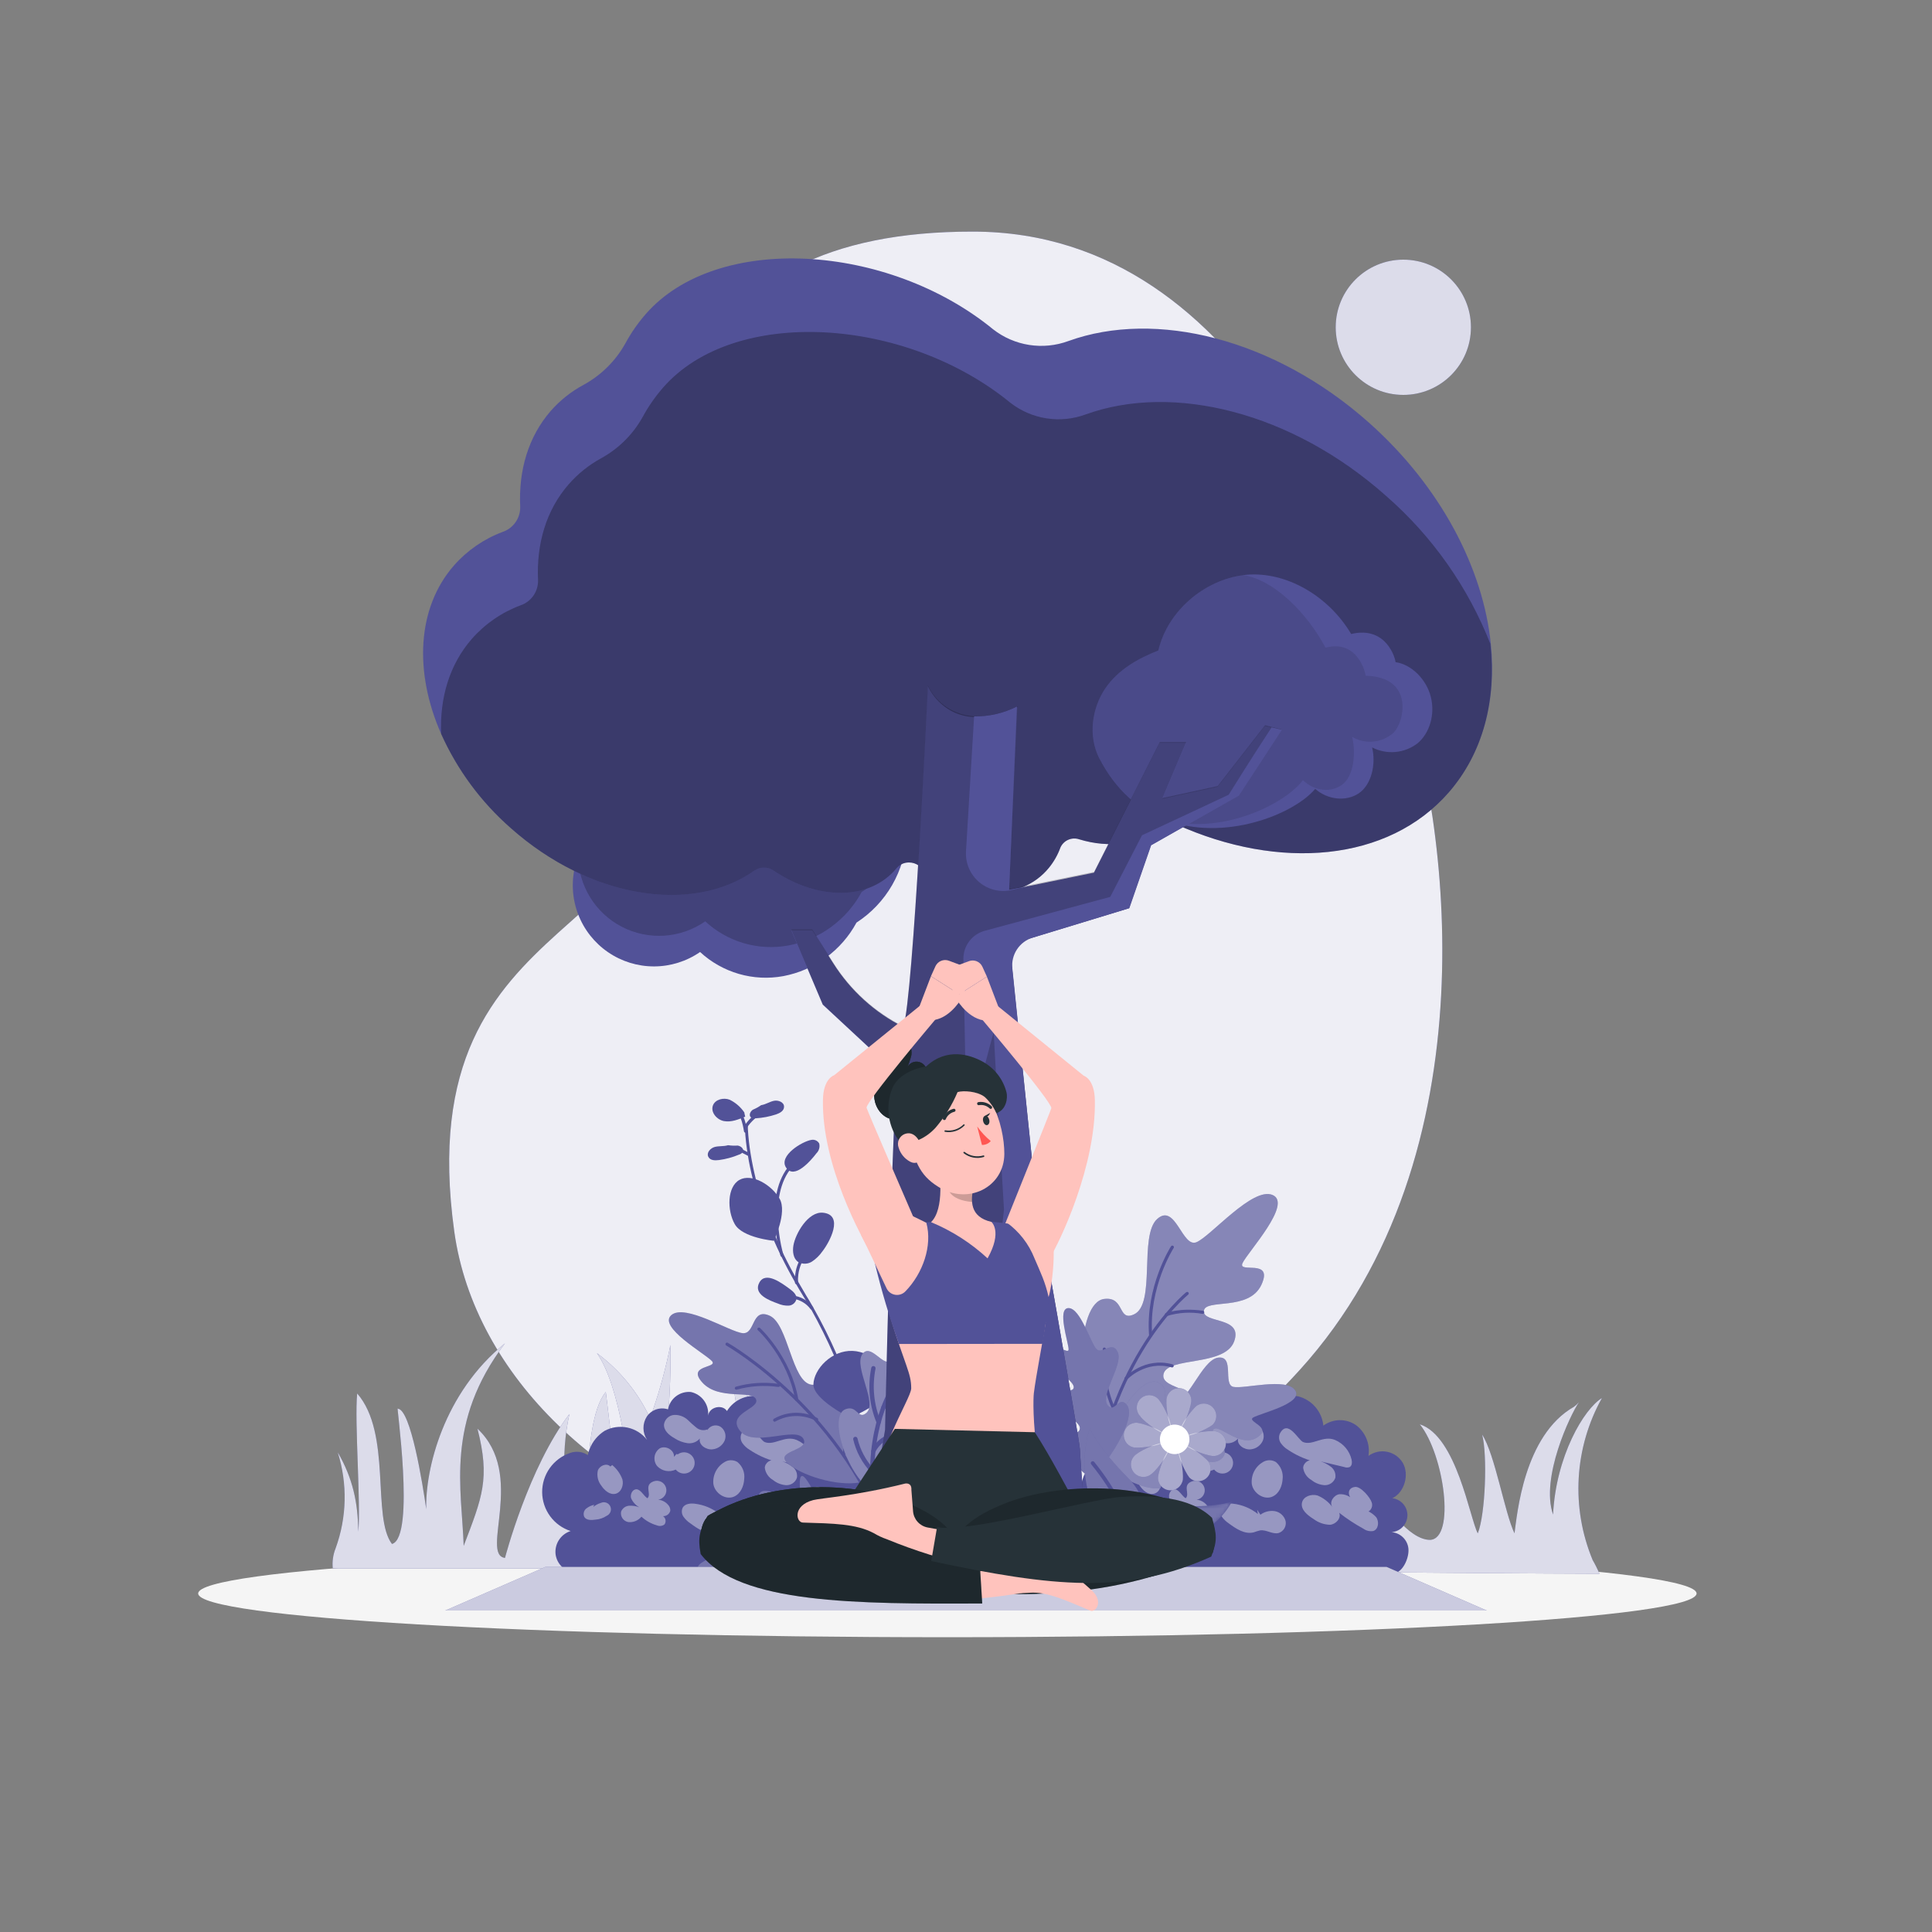<svg width="500" height="500" viewBox="0 0 500 500" fill="none" xmlns="http://www.w3.org/2000/svg">
<rect x="0" y="0" width="500" height="500" fill="#808080" stroke="none"/>
<path d="M362.791 177.55C352.361 147.86 324.641 60 251.791 59.94C175.861 59.86 163.841 111.45 173.571 181.49C182.661 246.9 105.301 230.28 117.571 318.75C128.001 393.66 253.231 446.3 336.421 354.49C386.921 298.74 374.571 211.1 362.791 177.55Z" fill="#525298"/>
<path opacity="0.9" d="M362.791 177.55C352.361 147.86 324.641 60 251.791 59.94C175.861 59.86 163.841 111.45 173.571 181.49C182.661 246.9 105.301 230.28 117.571 318.75C128.001 393.66 253.231 446.3 336.421 354.49C386.921 298.74 374.571 211.1 362.791 177.55Z" fill="white"/>
<path d="M245.179 423.71C352.262 423.71 439.069 418.642 439.069 412.39C439.069 406.138 352.262 401.07 245.179 401.07C138.097 401.07 51.289 406.138 51.289 412.39C51.289 418.642 138.097 423.71 245.179 423.71Z" fill="#F5F5F5"/>
<path d="M363.18 102.2C372.845 102.2 380.68 94.365 380.68 84.7C380.68 75.035 372.845 67.2 363.18 67.2C353.515 67.2 345.68 75.035 345.68 84.7C345.68 94.365 353.515 102.2 363.18 102.2Z" fill="#525298"/>
<path opacity="0.8" d="M363.18 102.2C372.845 102.2 380.68 94.365 380.68 84.7C380.68 75.035 372.845 67.2 363.18 67.2C353.515 67.2 345.68 75.035 345.68 84.7C345.68 94.365 353.515 102.2 363.18 102.2Z" fill="white"/>
<path d="M279.531 406.27C285.761 404.72 311.591 407.27 289.461 366.84C287.841 363.84 286.461 361.36 286.461 361.35C304.711 375.07 308.581 385.35 315.771 400.64C319.071 402.11 308.921 375.72 303.231 367.49C315.661 375.15 320.751 390.58 327.901 401.49C320.081 384.42 320.551 374.8 320.711 369.27C325.291 384.15 330.711 394.9 338.491 401.36C346.811 402.78 335.831 380.36 328.931 371.19C341.091 378.6 345.101 390.56 356.201 398.89C353.871 390.52 350.961 382.51 350.081 374C352.701 377.57 354.201 381.53 356.191 385.33C358.181 389.13 364.511 398.52 370.101 398.52C376.751 398.22 373.731 376.41 367.451 368.61C376.991 371.67 380.381 393.03 382.451 396.83C384.451 391.83 384.961 376.43 383.581 371.28C386.891 376.33 389.401 391.54 391.951 396.83C392.621 392.09 394.331 371.46 407.351 364.07C407.819 363.731 408.245 363.338 408.621 362.9C406.441 366.05 398.621 382.46 401.931 391.97C402.681 376.83 409.931 364.62 414.571 361.82C411.036 368.172 408.984 375.242 408.568 382.5C408.152 389.758 409.384 397.016 412.171 403.73C412.837 404.877 413.428 406.067 413.941 407.29C385.591 407.22 279.551 406.26 279.531 406.27Z" fill="#525298"/>
<g opacity="0.8">
<path d="M279.531 406.27C285.761 404.72 311.591 407.27 289.461 366.84C287.841 363.84 286.461 361.36 286.461 361.35C304.711 375.07 308.581 385.35 315.771 400.64C319.071 402.11 308.921 375.72 303.231 367.49C315.661 375.15 320.751 390.58 327.901 401.49C320.081 384.42 320.551 374.8 320.711 369.27C325.291 384.15 330.711 394.9 338.491 401.36C346.811 402.78 335.831 380.36 328.931 371.19C341.091 378.6 345.101 390.56 356.201 398.89C353.871 390.52 350.961 382.51 350.081 374C352.701 377.57 354.201 381.53 356.191 385.33C358.181 389.13 364.511 398.52 370.101 398.52C376.751 398.22 373.731 376.41 367.451 368.61C376.991 371.67 380.381 393.03 382.451 396.83C384.451 391.83 384.961 376.43 383.581 371.28C386.891 376.33 389.401 391.54 391.951 396.83C392.621 392.09 394.331 371.46 407.351 364.07C407.819 363.731 408.245 363.338 408.621 362.9C406.441 366.05 398.621 382.46 401.931 391.97C402.681 376.83 409.931 364.62 414.571 361.82C411.036 368.172 408.984 375.242 408.568 382.5C408.152 389.758 409.384 397.016 412.171 403.73C412.837 404.877 413.428 406.067 413.941 407.29C385.591 407.22 279.551 406.26 279.531 406.27Z" fill="white"/>
</g>
<path d="M241.791 405.52C240.981 405.65 240.051 405.78 239.021 405.91H86.121C85.946 404.154 86.193 402.381 86.841 400.74C89.774 392.741 89.974 383.995 87.411 375.87C91.291 382.54 92.641 388.82 92.721 396.44C93.421 389.22 91.721 367.84 92.441 360.63C101.441 370.93 96.171 392.68 101.441 399.58C107.641 397.91 102.341 362.07 102.951 364.58C106.281 364.68 109.391 384.04 110.311 390.58C110.011 380.32 114.791 360.47 130.681 347.66C115.201 368.15 119.511 385.2 120.001 400.08C124.831 387.42 126.871 382.68 123.571 369.75C136.171 381.55 124.211 402.34 130.691 403.19C130.691 403.19 136.821 379.69 147.361 365.96C144.995 376.791 145.783 388.073 149.631 398.47C153.271 401.29 149.771 368.71 156.781 360.24C157.631 366.33 160.261 395.06 163.651 391.24C163.331 381 160.441 358.4 154.471 350.19C160.38 354.569 165.111 360.345 168.241 367C168.511 366.25 168.781 365.5 169.041 364.74C170.903 359.286 172.396 353.714 173.511 348.06C173.648 356.486 173.217 364.912 172.221 373.28C173.659 377.687 174.808 382.183 175.661 386.74C177.431 381.61 179.201 375.66 181.861 368.4C179.181 376.01 180.241 383.46 181.861 391.25C193.291 392.83 191.651 366.67 189.641 358.47C198.891 361.69 200.321 383.09 200.511 394.28C200.511 394.28 209.511 387.47 215.511 358.33C220.631 367.96 213.511 394.01 220.631 399.76C222.631 401.39 223.181 367.37 237.351 359.71C231.821 362.71 231.001 378.98 233.351 390.6C234.558 396.325 237.506 401.536 241.791 405.52Z" fill="#525298"/>
<path opacity="0.8" d="M241.791 405.52C240.981 405.65 240.051 405.78 239.021 405.91H86.121C85.946 404.154 86.193 402.381 86.841 400.74C89.774 392.741 89.974 383.995 87.411 375.87C91.291 382.54 92.641 388.82 92.721 396.44C93.421 389.22 91.721 367.84 92.441 360.63C101.441 370.93 96.171 392.68 101.441 399.58C107.641 397.91 102.341 362.07 102.951 364.58C106.281 364.68 109.391 384.04 110.311 390.58C110.011 380.32 114.791 360.47 130.681 347.66C115.201 368.15 119.511 385.2 120.001 400.08C124.831 387.42 126.871 382.68 123.571 369.75C136.171 381.55 124.211 402.34 130.691 403.19C130.691 403.19 136.821 379.69 147.361 365.96C144.995 376.791 145.783 388.073 149.631 398.47C153.271 401.29 149.771 368.71 156.781 360.24C157.631 366.33 160.261 395.06 163.651 391.24C163.331 381 160.441 358.4 154.471 350.19C160.38 354.569 165.111 360.345 168.241 367C168.511 366.25 168.781 365.5 169.041 364.74C170.903 359.286 172.396 353.714 173.511 348.06C173.648 356.486 173.217 364.912 172.221 373.28C173.659 377.687 174.808 382.183 175.661 386.74C177.431 381.61 179.201 375.66 181.861 368.4C179.181 376.01 180.241 383.46 181.861 391.25C193.291 392.83 191.651 366.67 189.641 358.47C198.891 361.69 200.321 383.09 200.511 394.28C200.511 394.28 209.511 387.47 215.511 358.33C220.631 367.96 213.511 394.01 220.631 399.76C222.631 401.39 223.181 367.37 237.351 359.71C231.821 362.71 231.001 378.98 233.351 390.6C234.558 396.325 237.506 401.536 241.791 405.52Z" fill="white"/>
<path d="M283.161 407.09C283.161 407.09 267.291 364.61 271.321 390.16C271.321 390.16 253.321 377.93 262.711 394.54C262.711 394.54 243.351 389.36 253.841 400.92C253.841 400.92 237.431 405.72 247.651 407.09C257.871 408.46 283.161 407.09 283.161 407.09Z" fill="#525298"/>
<path opacity="0.2" d="M283.161 407.09C283.161 407.09 267.291 364.61 271.321 390.16C271.321 390.16 253.321 377.93 262.711 394.54C262.711 394.54 243.351 389.36 253.841 400.92C253.841 400.92 237.431 405.72 247.651 407.09C257.871 408.46 283.161 407.09 283.161 407.09Z" fill="white"/>
<path d="M278.561 407.17C278.561 407.17 283.641 377.54 293.331 387.27C293.331 387.27 300.591 382.27 303.501 391.19C303.501 391.19 313.911 388.04 310.041 392.88C310.041 392.88 316.331 394.33 314.151 399.66C314.151 399.66 320.211 399.66 319.001 404.5C317.791 409.34 278.561 407.17 278.561 407.17Z" fill="#525298"/>
<path opacity="0.3" d="M278.561 407.17C278.561 407.17 283.641 377.54 293.331 387.27C293.331 387.27 300.591 382.27 303.501 391.19C303.501 391.19 313.911 388.04 310.041 392.88C310.041 392.88 316.331 394.33 314.151 399.66C314.151 399.66 320.211 399.66 319.001 404.5C317.791 409.34 278.561 407.17 278.561 407.17Z" fill="white"/>
<path d="M149.001 407C147.707 406.951 146.472 406.445 145.516 405.572C144.561 404.698 143.946 403.514 143.781 402.23C143.638 400.933 143.949 399.627 144.66 398.534C145.371 397.44 146.438 396.626 147.681 396.23C145.557 395.544 143.703 394.208 142.381 392.411C141.058 390.614 140.334 388.447 140.311 386.216C140.288 383.984 140.967 381.802 142.252 379.978C143.536 378.154 145.362 376.78 147.471 376.05C148.268 375.744 149.129 375.645 149.975 375.76C150.821 375.875 151.624 376.202 152.311 376.71C153.611 377.86 153.781 380.38 152.311 381.3C151.716 379.263 151.8 377.089 152.55 375.104C153.301 373.119 154.677 371.433 156.471 370.3C158.286 369.326 160.387 369.028 162.402 369.458C164.416 369.889 166.212 371.02 167.471 372.65C166.865 371.756 166.536 370.704 166.526 369.624C166.515 368.544 166.823 367.486 167.411 366.58C168.002 365.724 168.854 365.082 169.84 364.751C170.826 364.419 171.893 364.415 172.881 364.74C173.125 363.384 173.871 362.17 174.97 361.338C176.068 360.506 177.439 360.118 178.811 360.25C180.169 360.549 181.371 361.334 182.191 362.457C183.01 363.581 183.391 364.965 183.261 366.35C183.571 363.99 187.261 363.3 188.261 365.4C189.751 364.98 187.811 365.75 187.811 365.75C188.613 364.179 189.898 362.906 191.476 362.118C193.054 361.33 194.843 361.068 196.581 361.37C198.318 361.807 199.878 362.77 201.049 364.126C202.219 365.483 202.943 367.167 203.121 368.95C204.32 368.07 205.759 367.577 207.246 367.538C208.733 367.499 210.197 367.915 211.441 368.73C212.692 369.631 213.668 370.861 214.259 372.285C214.851 373.708 215.035 375.268 214.791 376.79C215.48 376.284 216.268 375.927 217.103 375.743C217.939 375.559 218.804 375.553 219.642 375.723C220.48 375.894 221.273 376.238 221.971 376.733C222.668 377.229 223.254 377.864 223.691 378.6C225.431 381.69 224.081 386.25 220.971 387.74C222.063 387.868 223.067 388.4 223.788 389.231C224.508 390.061 224.892 391.131 224.865 392.23C224.837 393.329 224.4 394.379 223.639 395.172C222.878 395.966 221.848 396.447 220.751 396.52C221.851 396.603 222.888 397.064 223.685 397.827C224.482 398.589 224.989 399.605 225.121 400.7C225.381 402.95 223.901 406.48 221.831 407.07L149.001 407Z" fill="#525298"/>
<g opacity="0.4">
<path d="M186.87 392C187.405 391.606 188.013 391.323 188.659 391.166C189.304 391.01 189.974 390.984 190.63 391.09C191.283 391.212 191.888 391.517 192.373 391.971C192.859 392.424 193.204 393.007 193.37 393.65C193.502 394.301 193.388 394.979 193.05 395.551C192.712 396.123 192.174 396.551 191.54 396.75C189.97 397.13 188.41 395.84 186.81 396.06C186.25 396.191 185.699 396.358 185.16 396.56C182.87 397.17 180.59 395.68 178.69 394.26C177.99 393.801 177.38 393.218 176.89 392.54C176.647 392.197 176.5 391.796 176.465 391.377C176.43 390.959 176.508 390.538 176.69 390.16C177.28 389.16 178.69 389.01 179.82 389.16C182.156 389.433 184.367 390.358 186.2 391.83L186 390.7L186.87 392Z" fill="white"/>
<path d="M153.53 390C154.124 389.523 154.802 389.163 155.53 388.94C155.973 388.741 156.477 388.726 156.931 388.899C157.385 389.071 157.751 389.417 157.95 389.86C158.149 390.303 158.164 390.807 157.991 391.261C157.819 391.714 157.473 392.081 157.03 392.28C156.161 392.862 155.154 393.207 154.11 393.28C153.05 393.44 151.72 393.48 151.2 392.55C151.044 392.191 151.008 391.791 151.096 391.409C151.184 391.028 151.392 390.684 151.69 390.43C152.303 389.951 153.013 389.61 153.77 389.43L153.53 390Z" fill="white"/>
<path d="M206.19 372.67C207.252 373.121 208.192 373.817 208.933 374.702C209.673 375.587 210.193 376.635 210.45 377.76C210.6 378.44 210.58 379.3 209.99 379.66C209.528 379.846 209.012 379.846 208.55 379.66L202.45 378.21C203.442 378.531 204.37 379.025 205.19 379.67C205.598 379.999 205.91 380.431 206.095 380.922C206.279 381.413 206.329 381.944 206.24 382.46C206.039 383.041 205.653 383.541 205.143 383.884C204.632 384.227 204.024 384.394 203.41 384.36C202.179 384.27 201.005 383.802 200.05 383.02C199.482 382.696 198.996 382.246 198.628 381.705C198.261 381.165 198.022 380.547 197.93 379.9C197.93 378.59 199.55 377.38 200.56 378.21C198.228 377.573 196.015 376.56 194.01 375.21C193.256 374.764 192.608 374.16 192.11 373.44C191.867 373.076 191.722 372.656 191.689 372.22C191.656 371.784 191.735 371.346 191.92 370.95C194.01 367.16 196.64 372.72 197.92 373.21C200.36 374.2 203.1 371.38 206.19 372.67Z" fill="white"/>
<path d="M215.68 388.84C215.806 389.208 215.822 389.604 215.726 389.98C215.63 390.357 215.427 390.697 215.14 390.96C214.992 391.078 214.819 391.161 214.634 391.205C214.45 391.249 214.258 391.252 214.072 391.214C213.886 391.176 213.711 391.098 213.559 390.985C213.407 390.872 213.281 390.727 213.19 390.56C214.601 390.841 215.886 391.562 216.86 392.62C217.71 393.77 217.5 395.77 216.14 396.22C215.702 396.298 215.252 396.288 214.818 396.19C214.384 396.092 213.973 395.908 213.61 395.65C211.401 394.44 209.294 393.052 207.31 391.5C207.91 392.89 206.45 394.5 204.94 394.61C203.407 394.573 201.924 394.055 200.7 393.13C199.1 392.13 197.27 390.68 197.7 388.86C198.07 387.27 200.09 386.57 201.65 387.03C203.164 387.646 204.484 388.658 205.47 389.96C204.62 388.72 205.83 386.86 207.33 386.66C208.062 386.622 208.792 386.762 209.458 387.069C210.123 387.375 210.704 387.839 211.15 388.42C209.45 387.49 209.07 385.06 211.35 384.78C212.81 384.6 215.32 387.61 215.68 388.84Z" fill="white"/>
<path d="M169.111 383.39C169.434 383.265 169.781 383.209 170.127 383.227C170.474 383.245 170.813 383.336 171.121 383.494C171.43 383.652 171.702 383.874 171.919 384.145C172.136 384.415 172.293 384.729 172.381 385.065C172.468 385.4 172.483 385.751 172.426 386.093C172.368 386.435 172.239 386.761 172.046 387.05C171.853 387.338 171.602 387.583 171.308 387.767C171.014 387.952 170.685 388.072 170.341 388.12C170.839 388.164 171.323 388.306 171.765 388.538C172.208 388.77 172.601 389.086 172.921 389.47C173.113 389.671 173.262 389.91 173.356 390.172C173.451 390.434 173.49 390.712 173.471 390.99C173.366 391.393 173.128 391.749 172.796 392.001C172.464 392.253 172.058 392.387 171.641 392.38C170.809 392.346 169.997 392.117 169.271 391.71C170.096 391.711 170.905 391.947 171.601 392.39C171.768 392.505 171.911 392.654 172.02 392.825C172.128 392.997 172.201 393.189 172.234 393.39C172.267 393.591 172.259 393.796 172.21 393.994C172.161 394.192 172.073 394.377 171.951 394.54C171.672 394.741 171.346 394.867 171.005 394.905C170.663 394.944 170.317 394.894 170.001 394.76C168.508 394.337 167.138 393.566 166.001 392.51C165.6 393.001 165.085 393.386 164.501 393.631C163.917 393.877 163.282 393.976 162.651 393.92C162.343 393.873 162.048 393.764 161.783 393.6C161.518 393.436 161.289 393.22 161.111 392.964C160.932 392.709 160.807 392.42 160.744 392.115C160.68 391.81 160.679 391.495 160.741 391.19C160.911 390.77 161.195 390.407 161.561 390.14C161.927 389.873 162.36 389.714 162.811 389.68C163.713 389.627 164.617 389.767 165.461 390.09C164.516 389.561 163.769 388.74 163.331 387.75C163.011 386.75 163.701 385.34 164.781 385.43C165.861 385.52 166.601 387.16 167.551 387.75C168.731 386.65 166.531 384.36 169.111 383.39Z" fill="white"/>
<path d="M190.851 378.37C191.492 378.899 191.989 379.581 192.295 380.354C192.601 381.127 192.706 381.965 192.601 382.79C192.501 384.62 191.671 386.57 189.991 387.31C187.781 388.31 184.991 386.44 184.621 384.06C184.501 382.859 184.753 381.651 185.341 380.598C185.929 379.545 186.826 378.697 187.911 378.17C188.382 377.968 188.894 377.881 189.405 377.916C189.916 377.951 190.411 378.106 190.851 378.37Z" fill="white"/>
<path d="M175.451 376.4L174.881 376.89C175.236 376.444 175.722 376.12 176.27 375.962C176.817 375.804 177.401 375.821 177.939 376.009C178.477 376.198 178.943 376.549 179.273 377.014C179.603 377.479 179.78 378.035 179.78 378.605C179.78 379.175 179.603 379.731 179.273 380.196C178.943 380.661 178.477 381.012 177.939 381.2C177.401 381.389 176.817 381.405 176.27 381.247C175.722 381.09 175.236 380.766 174.881 380.32C174.088 380.702 173.193 380.821 172.328 380.659C171.463 380.497 170.672 380.063 170.071 379.42C169.798 379.082 169.598 378.691 169.484 378.272C169.369 377.854 169.341 377.416 169.403 376.986C169.465 376.556 169.615 376.144 169.844 375.775C170.072 375.405 170.374 375.087 170.731 374.84C172.261 373.98 174.581 375.28 174.421 377.03L175.081 376.29L175.451 376.4Z" fill="white"/>
<path d="M158.44 379.15C159.624 380.128 160.531 381.401 161.07 382.84C161.47 384.32 160.81 386.2 159.33 386.58C157.85 386.96 156.45 385.74 155.61 384.47C155.184 383.931 154.882 383.305 154.727 382.636C154.571 381.967 154.565 381.271 154.71 380.6C155.15 379.3 157.02 378.53 157.96 379.53L158.44 379.15Z" fill="white"/>
<path d="M183 370.23C183.155 369.93 183.369 369.666 183.63 369.452C183.89 369.238 184.191 369.079 184.515 368.985C184.839 368.892 185.178 368.865 185.513 368.907C185.847 368.949 186.17 369.059 186.46 369.23C187.023 369.617 187.438 370.185 187.634 370.84C187.83 371.494 187.797 372.197 187.54 372.83C187.261 373.451 186.823 373.987 186.27 374.384C185.716 374.781 185.068 375.024 184.39 375.09C182.72 375.27 180.74 373.92 181.12 372.28C180.731 372.733 180.234 373.082 179.675 373.293C179.116 373.505 178.512 373.572 177.92 373.49C176.736 373.319 175.603 372.893 174.6 372.24C173.19 371.44 171.7 370.24 171.85 368.57C171.959 367.933 172.278 367.351 172.757 366.918C173.235 366.484 173.846 366.225 174.49 366.18C175.137 366.156 175.781 366.26 176.387 366.487C176.993 366.713 177.548 367.058 178.02 367.5C178.731 368.205 179.479 368.873 180.26 369.5C180.656 369.819 181.131 370.025 181.634 370.097C182.137 370.169 182.651 370.105 183.12 369.91L183 370.23Z" fill="white"/>
</g>
<path d="M288.351 407C287.056 406.952 285.82 406.446 284.863 405.573C283.905 404.699 283.288 403.515 283.121 402.23C282.983 400.934 283.295 399.63 284.005 398.537C284.715 397.444 285.781 396.629 287.021 396.23C284.898 395.543 283.045 394.206 281.723 392.409C280.402 390.611 279.679 388.443 279.657 386.212C279.635 383.981 280.315 381.799 281.6 379.975C282.886 378.152 284.712 376.779 286.821 376.05C287.617 375.744 288.477 375.645 289.321 375.76C290.165 375.875 290.967 376.202 291.651 376.71C292.951 377.86 293.121 380.38 291.651 381.3C291.061 379.262 291.148 377.088 291.9 375.104C292.652 373.12 294.028 371.434 295.821 370.3C297.636 369.324 299.738 369.025 301.753 369.455C303.768 369.886 305.564 371.018 306.821 372.65C306.217 371.755 305.89 370.702 305.881 369.622C305.872 368.543 306.182 367.484 306.771 366.58C307.362 365.724 308.215 365.082 309.2 364.751C310.186 364.419 311.253 364.415 312.241 364.74C312.484 363.385 313.227 362.17 314.324 361.338C315.421 360.506 316.791 360.118 318.161 360.25C319.52 360.549 320.723 361.333 321.545 362.457C322.366 363.58 322.749 364.964 322.621 366.35C322.931 363.99 326.621 363.3 327.621 365.4C329.111 364.98 327.181 365.75 327.181 365.75C327.983 364.178 329.267 362.904 330.845 362.116C332.424 361.328 334.213 361.066 335.951 361.37C337.688 361.806 339.248 362.769 340.417 364.126C341.585 365.483 342.307 367.168 342.481 368.95C343.681 368.07 345.12 367.577 346.607 367.538C348.094 367.499 349.557 367.915 350.801 368.73C352.054 369.629 353.031 370.859 353.623 372.283C354.215 373.707 354.398 375.268 354.151 376.79C354.841 376.283 355.628 375.927 356.464 375.743C357.299 375.559 358.164 375.552 359.002 375.723C359.841 375.893 360.634 376.237 361.331 376.733C362.029 377.228 362.614 377.864 363.051 378.6C364.801 381.69 363.441 386.25 360.341 387.74C361.433 387.868 362.438 388.4 363.158 389.231C363.879 390.061 364.263 391.131 364.235 392.23C364.208 393.329 363.77 394.379 363.009 395.172C362.248 395.966 361.218 396.446 360.121 396.52C361.221 396.602 362.258 397.064 363.055 397.827C363.852 398.589 364.36 399.605 364.491 400.7C364.751 402.95 363.261 406.48 361.191 407.07L288.351 407Z" fill="#525298"/>
<g opacity="0.4">
<path d="M326.202 392C326.737 391.606 327.345 391.323 327.991 391.166C328.636 391.01 329.306 390.984 329.962 391.09C330.616 391.212 331.222 391.518 331.709 391.971C332.195 392.424 332.543 393.006 332.712 393.65C332.844 394.301 332.73 394.979 332.392 395.551C332.054 396.123 331.516 396.551 330.882 396.75C329.312 397.13 327.742 395.84 326.142 396.06C325.583 396.193 325.031 396.36 324.492 396.56C322.202 397.17 319.932 395.68 318.022 394.26C317.324 393.799 316.715 393.216 316.222 392.54C315.981 392.196 315.836 391.794 315.802 391.376C315.769 390.957 315.848 390.537 316.032 390.16C316.622 389.16 318.032 389.01 319.162 389.16C321.497 389.433 323.709 390.358 325.542 391.83L325.362 390.74L326.202 392Z" fill="white"/>
<path d="M292.871 390C293.465 389.523 294.144 389.163 294.871 388.94C295.091 388.841 295.327 388.787 295.568 388.78C295.808 388.773 296.047 388.813 296.272 388.899C296.497 388.984 296.702 389.113 296.877 389.278C297.052 389.443 297.193 389.641 297.291 389.86C297.39 390.079 297.444 390.316 297.451 390.556C297.458 390.796 297.418 391.036 297.333 391.26C297.247 391.485 297.118 391.691 296.953 391.866C296.789 392.041 296.591 392.181 296.371 392.28C295.497 392.86 294.488 393.204 293.441 393.28C292.391 393.44 291.051 393.48 290.531 392.55C290.377 392.19 290.342 391.789 290.432 391.407C290.522 391.026 290.732 390.683 291.031 390.43C291.64 389.949 292.346 389.608 293.101 389.43L292.871 390Z" fill="white"/>
<path d="M345.53 372.67C346.59 373.124 347.529 373.822 348.269 374.706C349.009 375.59 349.53 376.637 349.791 377.76C349.941 378.44 349.921 379.3 349.321 379.66C348.858 379.846 348.343 379.846 347.881 379.66L341.78 378.21C342.776 378.53 343.707 379.025 344.53 379.67C344.933 380.003 345.242 380.436 345.427 380.925C345.611 381.415 345.664 381.944 345.58 382.46C345.378 383.04 344.993 383.539 344.482 383.882C343.972 384.224 343.364 384.392 342.75 384.36C341.519 384.27 340.346 383.802 339.391 383.02C338.82 382.698 338.332 382.249 337.963 381.708C337.593 381.167 337.353 380.548 337.261 379.9C337.261 378.59 338.89 377.38 339.9 378.21C337.566 377.571 335.35 376.558 333.34 375.21C332.592 374.761 331.948 374.157 331.451 373.44C331.206 373.077 331.06 372.656 331.027 372.22C330.994 371.784 331.074 371.346 331.261 370.95C333.341 367.16 335.981 372.72 337.261 373.21C339.691 374.2 342.44 371.38 345.53 372.67Z" fill="white"/>
<path d="M355.001 388.84C355.127 389.207 355.143 389.604 355.047 389.98C354.951 390.357 354.748 390.697 354.461 390.96C354.312 391.087 354.136 391.178 353.946 391.228C353.756 391.277 353.557 391.282 353.365 391.244C353.172 391.205 352.991 391.124 352.835 391.005C352.678 390.887 352.551 390.735 352.461 390.56C353.871 390.843 355.155 391.564 356.131 392.62C356.981 393.77 356.771 395.77 355.411 396.22C354.973 396.298 354.523 396.288 354.089 396.19C353.654 396.092 353.244 395.909 352.881 395.65C350.67 394.438 348.56 393.05 346.571 391.5C347.181 392.89 345.721 394.5 344.201 394.61C342.668 394.572 341.185 394.054 339.961 393.13C338.371 392.13 336.541 390.68 336.961 388.86C337.321 387.27 339.351 386.57 340.961 387.03C342.487 387.653 343.814 388.68 344.801 390C343.941 388.76 345.161 386.9 346.661 386.7C347.393 386.662 348.123 386.803 348.788 387.11C349.453 387.416 350.034 387.879 350.481 388.46C348.781 387.53 348.401 385.1 350.671 384.82C352.151 384.6 354.661 387.61 355.001 388.84Z" fill="white"/>
<path d="M308.442 383.39C308.765 383.265 309.112 383.209 309.458 383.227C309.805 383.245 310.143 383.336 310.452 383.494C310.761 383.652 311.033 383.874 311.25 384.145C311.467 384.415 311.624 384.729 311.712 385.065C311.799 385.4 311.814 385.751 311.757 386.093C311.699 386.435 311.569 386.761 311.377 387.05C311.184 387.338 310.933 387.583 310.639 387.767C310.345 387.952 310.016 388.072 309.672 388.12C310.171 388.163 310.657 388.304 311.102 388.536C311.546 388.768 311.941 389.085 312.262 389.47C312.453 389.672 312.599 389.911 312.692 390.173C312.785 390.435 312.822 390.713 312.802 390.99C312.699 391.392 312.463 391.748 312.133 392C311.803 392.252 311.397 392.386 310.982 392.38C310.147 392.345 309.332 392.115 308.602 391.71C309.43 391.711 310.242 391.947 310.942 392.39C311.108 392.506 311.25 392.655 311.358 392.827C311.466 392.999 311.538 393.191 311.571 393.391C311.603 393.591 311.595 393.796 311.548 393.994C311.5 394.191 311.413 394.377 311.292 394.54C311.008 394.75 310.673 394.881 310.322 394.92C309.97 394.958 309.615 394.903 309.292 394.76C307.799 394.338 306.428 393.567 305.292 392.51C304.891 393.001 304.376 393.386 303.792 393.631C303.208 393.877 302.573 393.976 301.942 393.92C301.633 393.874 301.336 393.767 301.071 393.603C300.805 393.439 300.575 393.223 300.395 392.967C300.216 392.712 300.09 392.423 300.026 392.117C299.961 391.811 299.96 391.496 300.022 391.19C300.194 390.772 300.478 390.409 300.844 390.143C301.209 389.876 301.641 389.716 302.092 389.68C302.994 389.626 303.898 389.766 304.742 390.09C303.8 389.557 303.054 388.737 302.612 387.75C302.292 386.75 302.992 385.34 304.062 385.43C305.132 385.52 305.892 387.16 306.842 387.75C308.062 386.65 305.862 384.36 308.442 383.39Z" fill="white"/>
<path d="M330.191 378.37C330.826 378.903 331.319 379.587 331.625 380.358C331.93 381.13 332.039 381.966 331.941 382.79C331.831 384.62 331.001 386.57 329.331 387.31C327.121 388.31 324.331 386.44 323.961 384.06C323.837 382.859 324.086 381.649 324.675 380.595C325.264 379.541 326.163 378.694 327.251 378.17C327.722 377.968 328.234 377.881 328.745 377.916C329.256 377.951 329.751 378.106 330.191 378.37Z" fill="white"/>
<path d="M314.781 376.4L314.221 376.89C314.576 376.444 315.062 376.12 315.61 375.962C316.158 375.804 316.741 375.821 317.279 376.009C317.817 376.198 318.284 376.549 318.613 377.014C318.943 377.479 319.121 378.035 319.121 378.605C319.121 379.175 318.943 379.731 318.613 380.196C318.284 380.661 317.817 381.012 317.279 381.2C316.741 381.389 316.158 381.405 315.61 381.247C315.062 381.09 314.576 380.766 314.221 380.32C313.426 380.703 312.53 380.822 311.663 380.66C310.796 380.498 310.004 380.064 309.401 379.42C309.128 379.082 308.928 378.691 308.814 378.272C308.699 377.854 308.672 377.416 308.733 376.986C308.795 376.556 308.945 376.144 309.174 375.775C309.402 375.405 309.704 375.087 310.061 374.84C311.591 373.98 313.911 375.28 313.751 377.03L314.411 376.29L314.781 376.4Z" fill="white"/>
<path d="M297.781 379.15C298.963 380.129 299.867 381.401 300.401 382.84C300.801 384.32 300.141 386.2 298.661 386.58C297.181 386.96 295.791 385.74 294.951 384.47C294.521 383.933 294.216 383.307 294.061 382.637C293.905 381.967 293.902 381.271 294.051 380.6C294.491 379.3 296.361 378.53 297.301 379.53L297.781 379.15Z" fill="white"/>
<path d="M322.281 370.23C322.438 369.931 322.654 369.667 322.915 369.454C323.177 369.241 323.479 369.083 323.803 368.989C324.127 368.896 324.467 368.869 324.802 368.91C325.137 368.952 325.46 369.06 325.751 369.23C326.313 369.619 326.725 370.187 326.92 370.842C327.114 371.496 327.079 372.198 326.821 372.83C326.546 373.451 326.11 373.988 325.558 374.385C325.006 374.783 324.358 375.026 323.681 375.09C322.001 375.27 320.031 373.92 320.411 372.28C320.02 372.733 319.521 373.082 318.96 373.293C318.4 373.504 317.795 373.572 317.201 373.49C316.018 373.316 314.886 372.89 313.881 372.24C312.481 371.44 310.981 370.24 311.131 368.57C311.242 367.932 311.563 367.35 312.044 366.917C312.524 366.484 313.136 366.224 313.781 366.18C314.428 366.156 315.073 366.26 315.678 366.487C316.284 366.713 316.839 367.058 317.311 367.5C318.023 368.205 318.77 368.873 319.551 369.5C319.947 369.819 320.422 370.025 320.925 370.097C321.428 370.169 321.942 370.105 322.411 369.91L322.281 370.23Z" fill="white"/>
</g>
<path d="M219.461 407.09C219.461 407.09 203.591 364.61 207.631 390.16C207.631 390.16 189.631 377.93 199.021 394.54C199.021 394.54 179.651 389.36 190.141 400.92C190.141 400.92 173.741 405.72 183.961 407.09C194.181 408.46 219.461 407.09 219.461 407.09Z" fill="#525298"/>
<path opacity="0.2" d="M219.461 407.09C219.461 407.09 203.591 364.61 207.631 390.16C207.631 390.16 189.631 377.93 199.021 394.54C199.021 394.54 179.651 389.36 190.141 400.92C190.141 400.92 173.741 405.72 183.961 407.09C194.181 408.46 219.461 407.09 219.461 407.09Z" fill="white"/>
<path d="M214.861 407.17C214.861 407.17 219.951 377.54 229.631 387.27C229.631 387.27 236.901 382.27 239.801 391.19C239.801 391.19 250.221 388.04 246.341 392.88C246.341 392.88 252.641 394.33 250.461 399.66C250.461 399.66 256.461 399.66 255.301 404.5C254.141 409.34 214.861 407.17 214.861 407.17Z" fill="#525298"/>
<path opacity="0.3" d="M214.861 407.17C214.861 407.17 219.951 377.54 229.631 387.27C229.631 387.27 236.901 382.27 239.801 391.19C239.801 391.19 250.221 388.04 246.341 392.88C246.341 392.88 252.641 394.33 250.461 399.66C250.461 399.66 256.461 399.66 255.301 404.5C254.141 409.34 214.861 407.17 214.861 407.17Z" fill="white"/>
<path d="M285.452 373.34C285.542 373.48 284.832 374.26 287.362 374.19C293.592 374.03 304.542 372.87 308.292 366.94C313.632 358.48 300.102 360.14 301.122 355.6C302.142 351.06 316.982 353.71 319.392 347.17C321.802 340.63 311.282 342.58 311.562 339.28C311.842 335.98 323.252 339.46 326.462 332.48C329.672 325.5 320.192 329.76 321.582 326.86C322.972 323.96 334.532 311.52 329.362 309.27C324.192 307.02 313.362 319.93 309.652 321.48C305.942 323.03 304.232 311.2 299.472 315.48C294.712 319.76 299.222 337.53 293.472 340.16C289.222 342.11 291.162 335.52 285.792 336.16C278.522 337 277.812 362.33 285.452 373.34Z" fill="#525298"/>
<g opacity="0.3">
<path d="M285.452 373.34C285.542 373.48 284.832 374.26 287.362 374.19C293.592 374.03 304.542 372.87 308.292 366.94C313.632 358.48 300.102 360.14 301.122 355.6C302.142 351.06 316.982 353.71 319.392 347.17C321.802 340.63 311.282 342.58 311.562 339.28C311.842 335.98 323.252 339.46 326.462 332.48C329.672 325.5 320.192 329.76 321.582 326.86C322.972 323.96 334.532 311.52 329.362 309.27C324.192 307.02 313.362 319.93 309.652 321.48C305.942 323.03 304.232 311.2 299.472 315.48C294.712 319.76 299.222 337.53 293.472 340.16C289.222 342.11 291.162 335.52 285.792 336.16C278.522 337 277.812 362.33 285.452 373.34Z" fill="white"/>
</g>
<path d="M282.111 395.75C282.058 395.747 282.007 395.735 281.959 395.712C281.912 395.689 281.869 395.658 281.834 395.619C281.799 395.58 281.771 395.534 281.754 395.485C281.736 395.435 281.728 395.382 281.731 395.33C283.911 353.25 306.731 334.61 306.991 334.43C307.075 334.364 307.182 334.333 307.288 334.344C307.395 334.355 307.493 334.407 307.561 334.49C307.595 334.532 307.619 334.58 307.634 334.631C307.649 334.683 307.653 334.737 307.647 334.79C307.64 334.843 307.623 334.894 307.596 334.941C307.569 334.987 307.534 335.028 307.491 335.06C307.261 335.24 284.701 353.68 282.541 395.37C282.538 395.423 282.525 395.476 282.502 395.524C282.479 395.572 282.446 395.615 282.406 395.651C282.366 395.686 282.319 395.713 282.269 395.73C282.218 395.747 282.164 395.754 282.111 395.75Z" fill="#525298"/>
<path d="M301.881 340.61C301.799 340.611 301.718 340.587 301.65 340.54C301.582 340.494 301.53 340.427 301.501 340.35C301.48 340.302 301.469 340.249 301.469 340.197C301.469 340.144 301.479 340.091 301.5 340.043C301.52 339.994 301.55 339.95 301.588 339.914C301.626 339.877 301.672 339.849 301.721 339.83C301.871 339.77 305.371 338.39 311.321 339.22C311.426 339.237 311.521 339.295 311.584 339.381C311.648 339.467 311.675 339.574 311.661 339.68C311.655 339.733 311.638 339.785 311.611 339.831C311.584 339.878 311.548 339.918 311.505 339.95C311.462 339.982 311.413 340.005 311.36 340.017C311.308 340.029 311.254 340.03 311.201 340.02C308.14 339.478 304.994 339.67 302.021 340.58C301.977 340.6 301.929 340.611 301.881 340.61Z" fill="#525298"/>
<path d="M297.8 346C297.696 346 297.594 345.962 297.517 345.891C297.439 345.821 297.39 345.724 297.38 345.62C296.38 333.01 302.99 322.62 303.06 322.54C303.119 322.45 303.21 322.386 303.315 322.364C303.421 322.341 303.53 322.362 303.62 322.42C303.71 322.478 303.774 322.57 303.796 322.675C303.819 322.78 303.799 322.89 303.74 322.98C303.67 323.08 297.21 333.23 298.19 345.56C298.194 345.613 298.188 345.665 298.172 345.715C298.155 345.766 298.129 345.812 298.095 345.852C298.06 345.892 298.018 345.925 297.971 345.948C297.924 345.972 297.873 345.986 297.82 345.99L297.8 346Z" fill="#525298"/>
<path d="M291.392 357.17C291.285 357.17 291.182 357.131 291.102 357.06C291.028 356.983 290.986 356.881 290.986 356.775C290.986 356.669 291.028 356.566 291.102 356.49C291.152 356.43 296.212 351.05 303.462 353.1C303.513 353.114 303.561 353.138 303.604 353.17C303.646 353.203 303.681 353.244 303.707 353.291C303.733 353.337 303.75 353.389 303.756 353.442C303.762 353.495 303.757 353.549 303.742 353.6C303.711 353.703 303.642 353.789 303.549 353.842C303.455 353.894 303.345 353.908 303.242 353.88C296.462 351.97 291.742 356.98 291.692 357.04C291.613 357.121 291.505 357.168 291.392 357.17Z" fill="#525298"/>
<path d="M288.171 364.88C288.093 364.881 288.017 364.861 287.95 364.822C287.884 364.783 287.828 364.727 287.791 364.66C285.646 359.772 284.822 354.406 285.401 349.1C285.405 349.047 285.42 348.996 285.445 348.95C285.469 348.903 285.502 348.861 285.543 348.827C285.583 348.793 285.63 348.768 285.68 348.752C285.73 348.736 285.783 348.73 285.836 348.735C285.888 348.74 285.939 348.754 285.986 348.779C286.033 348.803 286.074 348.836 286.108 348.877C286.142 348.917 286.168 348.964 286.184 349.014C286.2 349.064 286.205 349.117 286.201 349.17C285.665 354.325 286.46 359.53 288.511 364.29C288.536 364.336 288.552 364.387 288.558 364.44C288.563 364.493 288.558 364.546 288.542 364.596C288.526 364.647 288.5 364.694 288.465 364.734C288.431 364.774 288.388 364.807 288.341 364.83C288.287 364.854 288.229 364.871 288.171 364.88Z" fill="#525298"/>
<path d="M223.301 383.46C218.381 384.89 208.701 382.56 204.181 378.98C199.661 375.4 209.821 375.62 207.891 372.32C205.961 369.02 195.001 374.79 191.481 370.26C187.961 365.73 196.691 364.65 195.661 362.14C194.631 359.63 186.041 362.49 181.791 357.82C177.541 353.15 186.021 354.13 184.211 352.21C182.401 350.29 170.211 343.41 173.741 340.35C177.271 337.29 188.901 344.73 192.221 345.02C195.541 345.31 194.411 338.32 199.221 340.52C204.031 342.72 204.901 357.73 210.031 358.36C213.851 358.83 210.641 352.72 215.031 353.3C222.761 354.31 225.301 382.89 223.301 383.46Z" fill="#525298"/>
<g opacity="0.2">
<path d="M223.301 383.46C218.381 384.89 208.701 382.56 204.181 378.98C199.661 375.4 209.821 375.62 207.891 372.32C205.961 369.02 195.001 374.79 191.481 370.26C187.961 365.73 196.691 364.65 195.661 362.14C194.631 359.63 186.041 362.49 181.791 357.82C177.541 353.15 186.021 354.13 184.211 352.21C182.401 350.29 170.211 343.41 173.741 340.35C177.271 337.29 188.901 344.73 192.221 345.02C195.541 345.31 194.411 338.32 199.221 340.52C204.031 342.72 204.901 357.73 210.031 358.36C213.851 358.83 210.641 352.72 215.031 353.3C222.761 354.31 225.301 382.89 223.301 383.46Z" fill="white"/>
</g>
<path d="M233.87 412.19C233.771 412.209 233.668 412.192 233.581 412.14C233.495 412.088 233.43 412.006 233.4 411.91L230.05 401.34C219.11 366.13 188.27 348.4 187.96 348.22C187.913 348.195 187.871 348.161 187.838 348.119C187.804 348.078 187.779 348.03 187.764 347.979C187.749 347.927 187.745 347.874 187.751 347.821C187.757 347.768 187.774 347.716 187.8 347.67C187.854 347.576 187.944 347.507 188.049 347.479C188.154 347.451 188.266 347.466 188.36 347.52C188.67 347.69 219.79 365.58 230.82 401.1L234.17 411.68C234.185 411.731 234.19 411.784 234.185 411.836C234.18 411.889 234.164 411.94 234.139 411.986C234.114 412.033 234.08 412.074 234.039 412.107C233.998 412.14 233.951 412.165 233.9 412.18L233.87 412.19Z" fill="#525298"/>
<path d="M201.581 358.92H201.511C201.468 358.929 201.423 358.929 201.381 358.92H201.251C197.712 358.441 194.112 358.686 190.671 359.64C190.62 359.654 190.567 359.659 190.515 359.653C190.463 359.647 190.412 359.63 190.366 359.605C190.32 359.579 190.28 359.545 190.247 359.504C190.214 359.463 190.19 359.415 190.176 359.365C190.161 359.314 190.157 359.261 190.163 359.209C190.169 359.157 190.185 359.106 190.211 359.06C190.236 359.014 190.27 358.974 190.312 358.941C190.353 358.909 190.4 358.884 190.451 358.87C193.994 357.876 197.704 357.621 201.351 358.12H201.501H201.571C201.658 358.139 201.737 358.187 201.795 358.256C201.852 358.325 201.886 358.41 201.891 358.5C201.9 358.596 201.873 358.692 201.816 358.769C201.759 358.847 201.675 358.901 201.581 358.92Z" fill="#525298"/>
<path d="M206.251 362.59C206.145 362.607 206.037 362.583 205.949 362.521C205.861 362.459 205.801 362.366 205.781 362.26C203.941 351.5 196.201 344.26 196.131 344.26C196.093 344.223 196.063 344.178 196.043 344.129C196.022 344.081 196.012 344.028 196.012 343.975C196.012 343.922 196.022 343.869 196.043 343.82C196.063 343.772 196.093 343.727 196.131 343.69C196.208 343.616 196.31 343.575 196.416 343.575C196.522 343.575 196.625 343.616 196.701 343.69C196.781 343.76 204.701 351.14 206.611 362.18C206.614 362.281 206.579 362.38 206.512 362.456C206.445 362.532 206.352 362.58 206.251 362.59Z" fill="#525298"/>
<path d="M211.421 367.74C211.321 367.758 211.219 367.74 211.131 367.69C209.51 366.853 207.706 366.431 205.882 366.465C204.058 366.498 202.27 366.984 200.681 367.88C200.635 367.908 200.584 367.927 200.532 367.934C200.479 367.942 200.425 367.939 200.373 367.924C200.322 367.91 200.273 367.886 200.232 367.852C200.19 367.819 200.156 367.777 200.131 367.73C200.08 367.637 200.067 367.527 200.095 367.425C200.123 367.322 200.189 367.234 200.281 367.18C201.987 366.196 203.916 365.662 205.886 365.628C207.856 365.595 209.802 366.064 211.541 366.99C211.633 367.046 211.7 367.136 211.728 367.24C211.756 367.344 211.743 367.455 211.691 367.55C211.629 367.646 211.532 367.714 211.421 367.74Z" fill="#525298"/>
<path d="M218.611 376.57H218.431C218.379 376.558 218.329 376.536 218.286 376.505C218.242 376.474 218.205 376.434 218.177 376.388C218.149 376.343 218.131 376.292 218.123 376.239C218.115 376.186 218.118 376.132 218.131 376.08C218.843 371.561 218.389 366.934 216.811 362.64C216.794 362.59 216.787 362.537 216.79 362.485C216.793 362.432 216.807 362.38 216.83 362.333C216.853 362.285 216.886 362.243 216.925 362.208C216.965 362.173 217.011 362.147 217.061 362.13C217.11 362.109 217.163 362.1 217.216 362.101C217.269 362.102 217.321 362.114 217.369 362.137C217.417 362.159 217.46 362.192 217.495 362.232C217.53 362.272 217.556 362.319 217.571 362.37C219.225 366.803 219.69 371.591 218.921 376.26C218.903 376.335 218.864 376.404 218.81 376.459C218.755 376.513 218.686 376.552 218.611 376.57Z" fill="#525298"/>
<path d="M229.921 398.77C229.867 398.776 229.814 398.77 229.762 398.755C229.711 398.739 229.663 398.713 229.622 398.678C229.581 398.644 229.548 398.601 229.523 398.554C229.499 398.506 229.485 398.454 229.481 398.4C229.481 398.33 229.361 397.55 229.121 396.2C228.781 394.2 228.021 389.98 226.721 384.41C226.725 384.33 226.725 384.25 226.721 384.17C225.261 377.94 223.561 371.88 221.671 366.17C219.911 360.8 217.961 355.65 215.861 350.85C214.066 346.721 212.063 342.686 209.861 338.76L208.861 337.04C208.581 336.57 208.301 336.1 208.001 335.64C207.261 334.43 206.561 333.27 205.941 332.18C204.571 329.8 203.301 327.4 202.151 325.06C201.461 323.65 200.811 322.25 200.231 320.91C197.99 315.836 196.187 310.581 194.841 305.2C194.311 303.08 193.841 300.95 193.531 298.86C193.165 296.672 192.918 294.465 192.791 292.25C192.791 292.09 192.791 291.94 192.791 291.8V291.59C192.757 291.496 192.757 291.394 192.791 291.3C192.848 291.209 192.939 291.145 193.044 291.12C193.149 291.096 193.259 291.114 193.351 291.17C193.412 291.209 193.462 291.262 193.497 291.325C193.532 291.387 193.55 291.458 193.551 291.53V291.75V292.21C193.675 294.395 193.919 296.572 194.281 298.73C194.621 300.8 195.051 302.91 195.571 305.01C196.913 310.346 198.706 315.558 200.931 320.59C201.501 321.92 202.141 323.3 202.831 324.7C203.971 327.03 205.231 329.42 206.601 331.78C207.211 332.86 207.901 334.01 208.601 335.21C208.891 335.68 209.181 336.15 209.461 336.62L210.461 338.35C212.698 342.298 214.728 346.36 216.541 350.52C218.651 355.35 220.621 360.52 222.381 365.91C224.281 371.69 225.981 377.78 227.441 384.01C227.47 384.102 227.493 384.195 227.511 384.29C228.801 389.85 229.571 394.08 229.911 396.11C230.151 397.47 230.271 398.3 230.281 398.37C230.281 398.47 230.245 398.566 230.178 398.64C230.112 398.714 230.02 398.76 229.921 398.77Z" fill="#525298"/>
<path d="M193 291.59C193.52 290.804 194.127 290.079 194.81 289.43C195.566 288.732 196.405 288.13 197.31 287.64" fill="#525298"/>
<path d="M193.081 292C193.004 292.017 192.923 292.01 192.849 291.981C192.775 291.952 192.711 291.902 192.666 291.836C192.621 291.771 192.597 291.693 192.596 291.614C192.595 291.534 192.618 291.457 192.661 291.39C192.656 291.374 192.656 291.356 192.661 291.34C193.203 290.535 193.83 289.791 194.531 289.12C195.312 288.395 196.182 287.773 197.121 287.27C197.214 287.22 197.323 287.209 197.424 287.239C197.525 287.269 197.61 287.338 197.661 287.43C197.712 287.524 197.723 287.635 197.693 287.738C197.663 287.84 197.594 287.927 197.501 287.98C196.627 288.45 195.817 289.032 195.091 289.71C194.432 290.336 193.845 291.034 193.341 291.79C193.317 291.843 193.281 291.89 193.236 291.926C193.191 291.963 193.138 291.988 193.081 292Z" fill="#525298"/>
<path d="M193.861 299.13C193.77 299.16 193.672 299.16 193.581 299.13L190.431 297.51C190.335 297.461 190.263 297.376 190.23 297.274C190.197 297.171 190.207 297.06 190.256 296.965C190.305 296.869 190.39 296.797 190.492 296.764C190.594 296.732 190.705 296.741 190.801 296.79L193.951 298.41C194.025 298.446 194.087 298.505 194.126 298.578C194.166 298.651 194.182 298.734 194.172 298.817C194.162 298.899 194.127 298.977 194.071 299.038C194.015 299.099 193.942 299.142 193.861 299.16V299.13Z" fill="#525298"/>
<path d="M206.23 332.36C206.124 332.378 206.015 332.355 205.926 332.295C205.837 332.236 205.774 332.145 205.75 332.04C205.692 331.283 205.715 330.522 205.82 329.77C205.942 328.706 206.229 327.667 206.67 326.69C206.999 325.956 207.405 325.259 207.88 324.61C207.911 324.566 207.951 324.53 207.997 324.502C208.043 324.475 208.095 324.456 208.148 324.449C208.201 324.441 208.255 324.445 208.307 324.459C208.359 324.473 208.407 324.497 208.45 324.53C208.493 324.561 208.529 324.6 208.557 324.645C208.585 324.69 208.603 324.74 208.61 324.793C208.618 324.845 208.614 324.899 208.6 324.95C208.587 325.001 208.563 325.048 208.53 325.09C208.086 325.685 207.707 326.325 207.4 327C206.994 327.905 206.728 328.866 206.61 329.85C206.514 330.512 206.491 331.183 206.54 331.85C206.552 331.899 206.553 331.95 206.545 332C206.537 332.05 206.519 332.098 206.492 332.141C206.465 332.184 206.429 332.221 206.388 332.25C206.346 332.279 206.299 332.299 206.25 332.31L206.23 332.36Z" fill="#525298"/>
<path d="M210.17 338.92C210.093 338.939 210.012 338.935 209.938 338.909C209.863 338.882 209.798 338.834 209.75 338.77C209.188 338.022 208.478 337.397 207.664 336.934C206.851 336.472 205.951 336.181 205.02 336.08C204.968 336.075 204.917 336.059 204.87 336.035C204.823 336.01 204.782 335.976 204.749 335.935C204.715 335.894 204.69 335.847 204.675 335.796C204.66 335.746 204.655 335.692 204.66 335.64C204.671 335.533 204.722 335.434 204.805 335.365C204.887 335.296 204.993 335.261 205.1 335.27C206.142 335.38 207.15 335.703 208.062 336.219C208.974 336.735 209.77 337.433 210.4 338.27C210.433 338.311 210.457 338.359 210.471 338.41C210.485 338.461 210.488 338.515 210.481 338.567C210.473 338.619 210.455 338.67 210.428 338.715C210.4 338.76 210.364 338.799 210.32 338.83C210.279 338.872 210.227 338.903 210.17 338.92Z" fill="#525298"/>
<path d="M224 372.77C222.88 371.97 221.19 368.25 220.28 366.25C220.07 365.77 219.88 365.36 219.74 365.07" fill="#525298"/>
<path d="M224.081 373.16C224.025 373.175 223.967 373.178 223.91 373.167C223.853 373.157 223.799 373.134 223.751 373.1C222.641 372.31 221.181 369.23 219.901 366.42C219.691 365.94 219.511 365.54 219.371 365.25C219.347 365.203 219.333 365.151 219.329 365.098C219.325 365.046 219.332 364.992 219.349 364.942C219.365 364.892 219.392 364.846 219.427 364.806C219.462 364.766 219.504 364.733 219.551 364.71C219.598 364.684 219.65 364.669 219.703 364.664C219.756 364.66 219.81 364.666 219.86 364.683C219.911 364.7 219.958 364.727 219.997 364.762C220.037 364.798 220.069 364.841 220.091 364.89C220.241 365.19 220.421 365.6 220.641 366.08C221.471 367.91 223.191 371.7 224.221 372.44C224.266 372.469 224.304 372.507 224.334 372.551C224.363 372.596 224.383 372.646 224.393 372.698C224.402 372.751 224.401 372.805 224.388 372.856C224.376 372.908 224.353 372.957 224.321 373C224.266 373.083 224.179 373.14 224.081 373.16Z" fill="#525298"/>
<path d="M202.461 325.25C202.367 325.266 202.271 325.251 202.187 325.205C202.103 325.16 202.038 325.088 202.001 325C201.811 324.36 197.421 309.36 204.481 301.4C204.557 301.326 204.659 301.285 204.766 301.285C204.872 301.285 204.974 301.326 205.051 301.4C205.125 301.478 205.167 301.582 205.167 301.69C205.167 301.798 205.125 301.902 205.051 301.98C198.301 309.59 202.701 324.66 202.751 324.81C202.779 324.912 202.767 325.021 202.716 325.114C202.666 325.207 202.582 325.278 202.481 325.31L202.461 325.25Z" fill="#525298"/>
<path d="M210.512 358.23C210.362 362.13 219.972 366.91 219.972 366.91C219.972 366.91 229.912 362.86 230.052 358.91C230.192 354.96 226.052 349.81 220.622 349.61C215.192 349.41 210.652 354.33 210.512 358.23Z" fill="#525298"/>
<path d="M190.152 316.8C192.152 320.37 200.252 321.11 200.252 321.11C200.252 321.11 203.792 313.8 201.772 310.24C199.752 306.68 194.562 303.55 191.362 305.36C188.162 307.17 188.142 313.24 190.152 316.8Z" fill="#525298"/>
<path d="M212.83 323.86C212.111 324.898 211.201 325.79 210.15 326.49C209.62 326.832 209.006 327.023 208.375 327.043C207.744 327.062 207.12 326.909 206.57 326.6C205.28 325.73 205.07 323.89 205.33 322.35C205.83 319.3 209.14 313.47 212.99 313.85C218.55 314.41 214.63 321.59 212.83 323.86Z" fill="#525298"/>
<path d="M204.36 333.56C205.24 334.2 206.22 335.05 206.13 336.14C206.035 336.612 205.788 337.039 205.427 337.357C205.065 337.675 204.61 337.866 204.13 337.9C203.157 337.935 202.189 337.747 201.3 337.35C199.19 336.59 194.84 334.98 196.52 331.92C198.2 328.86 202.5 332.21 204.36 333.56Z" fill="#525298"/>
<path d="M210.001 295C210.387 294.926 210.787 294.973 211.146 295.136C211.504 295.299 211.803 295.57 212.001 295.91C212.121 296.359 212.119 296.832 211.996 297.28C211.873 297.728 211.633 298.135 211.301 298.46C209.901 300.3 205.571 305.4 203.431 302.17C201.431 299.13 207.581 295.39 210.001 295Z" fill="#525298"/>
<path d="M197.062 286C198.192 285.81 199.172 285.12 200.292 284.89C201.412 284.66 202.872 285.22 202.912 286.36C202.952 287.5 201.812 288.08 200.812 288.42C199.102 288.981 197.328 289.317 195.532 289.42C195.114 289.494 194.685 289.404 194.332 289.17C193.712 288.64 194.182 287.57 194.882 287.17C195.63 286.86 196.341 286.468 197.002 286H197.062Z" fill="#525298"/>
<path d="M188.37 296.39C187.27 296.72 186.08 296.54 184.98 296.83C183.88 297.12 182.82 298.27 183.28 299.31C183.74 300.35 185.03 300.36 186.08 300.22C187.865 299.981 189.61 299.507 191.27 298.81C191.478 298.757 191.673 298.663 191.845 298.535C192.016 298.406 192.161 298.245 192.27 298.06C192.59 297.3 191.7 296.56 190.88 296.47C190.066 296.531 189.248 296.5 188.44 296.38L188.37 296.39Z" fill="#525298"/>
<path d="M193.001 293.14C192.895 293.154 192.788 293.127 192.702 293.063C192.616 293 192.559 292.905 192.541 292.8C192.211 290.6 191.541 288.58 191.081 288.55C190.975 288.54 190.877 288.49 190.806 288.41C190.736 288.33 190.698 288.226 190.701 288.12C190.704 288.066 190.717 288.014 190.74 287.966C190.763 287.918 190.796 287.874 190.836 287.839C190.876 287.804 190.923 287.777 190.974 287.76C191.024 287.743 191.078 287.736 191.131 287.74C192.471 287.83 193.131 291.22 193.341 292.68C193.353 292.785 193.325 292.891 193.262 292.977C193.199 293.062 193.106 293.12 193.001 293.14Z" fill="#525298"/>
<path d="M192.632 287.9C191.678 286.491 190.371 285.356 188.842 284.61C187.262 284 185.122 284.5 184.512 286.07C183.832 287.84 185.512 289.8 187.372 290.14C189.232 290.48 191.102 289.73 192.852 288.99L192.672 288.17L192.632 287.9Z" fill="#525298"/>
<path d="M281.65 385L281.55 384.93C281.423 384.821 281.344 384.668 281.329 384.501C281.314 384.335 281.364 384.169 281.47 384.04C296.16 366.36 312.18 364.04 312.35 363.98C312.432 363.969 312.515 363.974 312.596 363.995C312.676 364.016 312.751 364.052 312.817 364.103C312.883 364.153 312.938 364.215 312.98 364.287C313.022 364.359 313.049 364.438 313.06 364.52C313.08 364.685 313.035 364.852 312.934 364.985C312.833 365.117 312.684 365.205 312.52 365.23C312.36 365.23 296.79 367.57 282.44 384.85C282.346 384.963 282.216 385.04 282.072 385.067C281.928 385.095 281.778 385.071 281.65 385Z" fill="#525298"/>
<path d="M307.171 366.52C307.037 366.451 306.932 366.336 306.876 366.196C306.819 366.056 306.815 365.901 306.863 365.758C306.912 365.615 307.01 365.494 307.14 365.418C307.27 365.341 307.423 365.313 307.571 365.34C309.762 365.835 311.796 366.866 313.491 368.34C313.557 368.392 313.611 368.456 313.652 368.528C313.692 368.601 313.718 368.681 313.727 368.764C313.736 368.847 313.729 368.931 313.706 369.011C313.682 369.091 313.644 369.165 313.591 369.23C313.485 369.36 313.333 369.443 313.167 369.462C313 369.48 312.833 369.433 312.701 369.33C311.172 368.002 309.348 367.056 307.381 366.57C307.309 366.565 307.238 366.548 307.171 366.52Z" fill="#525298"/>
<path d="M303.002 368.22C302.862 368.14 302.757 368.01 302.709 367.856C302.661 367.702 302.672 367.536 302.742 367.39C305.289 362.485 309.254 358.46 314.122 355.84C314.271 355.766 314.445 355.754 314.603 355.807C314.762 355.861 314.892 355.975 314.967 356.125C315.041 356.275 315.053 356.448 314.999 356.607C314.946 356.765 314.831 356.896 314.682 356.97C310.075 359.494 306.315 363.32 303.872 367.97C303.836 368.045 303.786 368.112 303.725 368.167C303.663 368.223 303.591 368.265 303.513 368.292C303.435 368.319 303.352 368.33 303.269 368.325C303.186 368.319 303.106 368.297 303.032 368.26L303.002 368.22Z" fill="#525298"/>
<path d="M295.411 372.47C295.338 372.433 295.274 372.38 295.222 372.317C295.17 372.253 295.133 372.179 295.111 372.1C295.064 371.938 295.083 371.765 295.164 371.617C295.244 371.469 295.38 371.359 295.541 371.31C297.069 370.913 298.674 370.925 300.196 371.344C301.718 371.764 303.102 372.576 304.211 373.7C304.329 373.82 304.396 373.981 304.396 374.15C304.396 374.318 304.329 374.48 304.211 374.6C304.093 374.718 303.933 374.784 303.766 374.784C303.599 374.784 303.439 374.718 303.321 374.6C302.372 373.644 301.191 372.952 299.893 372.593C298.595 372.233 297.226 372.218 295.921 372.55C295.835 372.573 295.745 372.577 295.658 372.564C295.57 372.55 295.486 372.518 295.411 372.47Z" fill="#525298"/>
<path d="M290.9 375.82C290.795 375.764 290.709 375.678 290.652 375.573C290.595 375.468 290.57 375.349 290.58 375.23C291.013 371.603 292.393 368.155 294.58 365.23C294.628 365.162 294.689 365.104 294.759 365.06C294.83 365.016 294.909 364.987 294.991 364.974C295.073 364.96 295.157 364.964 295.237 364.984C295.318 365.004 295.394 365.04 295.46 365.09C295.527 365.139 295.584 365.2 295.627 365.27C295.671 365.341 295.7 365.419 295.713 365.501C295.726 365.583 295.722 365.666 295.703 365.747C295.684 365.827 295.649 365.903 295.6 365.97C293.56 368.709 292.256 371.924 291.81 375.31C291.798 375.476 291.72 375.631 291.595 375.741C291.47 375.851 291.307 375.908 291.14 375.9C291.057 375.887 290.975 375.86 290.9 375.82Z" fill="#525298"/>
<path d="M286.401 379.17C286.401 379.29 285.711 379.45 287.241 380.43C290.991 382.85 297.901 386.6 302.241 384.68C308.411 381.93 299.801 377.44 302.011 375.22C304.221 373 312.091 380.52 315.841 377.72C319.591 374.92 312.651 371.79 313.981 369.99C315.311 368.19 320.861 374.81 325.241 372.07C329.621 369.33 322.491 367.96 324.331 366.85C326.171 365.74 337.461 363.19 335.181 359.8C332.901 356.41 321.941 359.53 319.181 358.92C316.421 358.31 319.601 350.78 315.241 351.36C310.881 351.94 307.241 364.02 302.961 363.24C299.741 362.65 303.241 359.62 299.831 357.81C295.171 355.34 285.771 369.72 286.401 379.17Z" fill="#525298"/>
<g opacity="0.3">
<path d="M286.401 379.17C286.401 379.29 285.711 379.45 287.241 380.43C290.991 382.85 297.901 386.6 302.241 384.68C308.411 381.93 299.801 377.44 302.011 375.22C304.221 373 312.091 380.52 315.841 377.72C319.591 374.92 312.651 371.79 313.981 369.99C315.311 368.19 320.861 374.81 325.241 372.07C329.621 369.33 322.491 367.96 324.331 366.85C326.171 365.74 337.461 363.19 335.181 359.8C332.901 356.41 321.941 359.53 319.181 358.92C316.421 358.31 319.601 350.78 315.241 351.36C310.881 351.94 307.241 364.02 302.961 363.24C299.741 362.65 303.241 359.62 299.831 357.81C295.171 355.34 285.771 369.72 286.401 379.17Z" fill="white"/>
</g>
<path d="M281 385.28C280.876 385.214 280.779 385.108 280.724 384.978C280.669 384.849 280.661 384.705 280.7 384.57C283.543 372.829 283.26 360.548 279.88 348.95C279.849 348.871 279.834 348.786 279.836 348.701C279.838 348.616 279.858 348.532 279.893 348.455C279.929 348.377 279.98 348.308 280.043 348.251C280.106 348.193 280.18 348.15 280.261 348.122C280.341 348.094 280.427 348.083 280.512 348.089C280.597 348.095 280.679 348.119 280.755 348.158C280.831 348.197 280.898 348.251 280.952 348.317C281.006 348.382 281.046 348.458 281.07 348.54C284.533 360.373 284.826 372.908 281.92 384.89C281.9 384.97 281.863 385.045 281.813 385.111C281.763 385.177 281.7 385.233 281.629 385.275C281.557 385.316 281.478 385.344 281.396 385.355C281.314 385.366 281.231 385.361 281.15 385.34C281.097 385.329 281.047 385.308 281 385.28Z" fill="#525298"/>
<path d="M282.071 360.6L281.971 360.53C281.931 360.504 281.897 360.47 281.871 360.43L281.811 360.37C280.287 358.584 278.411 357.13 276.301 356.1C276.152 356.026 276.037 355.898 275.981 355.741C275.925 355.584 275.932 355.411 276.001 355.26C276.035 355.184 276.085 355.116 276.146 355.059C276.207 355.003 276.279 354.96 276.357 354.932C276.436 354.904 276.519 354.892 276.602 354.897C276.685 354.901 276.766 354.923 276.841 354.96C279.107 356.069 281.125 357.628 282.771 359.54L282.831 359.62C282.934 359.735 282.992 359.885 282.992 360.04C282.992 360.195 282.934 360.344 282.831 360.46C282.739 360.566 282.614 360.637 282.476 360.663C282.338 360.688 282.195 360.666 282.071 360.6ZM282.831 359.6L282.921 359.71C282.898 359.674 282.867 359.643 282.831 359.62V359.6Z" fill="#525298"/>
<path d="M282.781 364.53C282.711 364.486 282.65 364.429 282.601 364.361C282.553 364.294 282.519 364.217 282.5 364.136C282.482 364.056 282.479 363.972 282.493 363.89C282.507 363.808 282.537 363.73 282.581 363.66C284.909 359.685 286.002 355.108 285.721 350.51C285.713 350.427 285.721 350.344 285.745 350.264C285.769 350.184 285.809 350.11 285.862 350.046C285.915 349.982 285.98 349.929 286.054 349.89C286.128 349.851 286.208 349.827 286.291 349.82C286.373 349.81 286.457 349.817 286.536 349.84C286.616 349.863 286.69 349.902 286.754 349.954C286.819 350.006 286.872 350.071 286.911 350.144C286.95 350.217 286.974 350.297 286.981 350.38C287.305 355.26 286.145 360.123 283.651 364.33C283.607 364.4 283.55 364.461 283.482 364.51C283.415 364.558 283.338 364.592 283.258 364.611C283.177 364.629 283.093 364.632 283.011 364.618C282.93 364.604 282.851 364.574 282.781 364.53Z" fill="#525298"/>
<path d="M283.08 369.43C282.943 369.35 282.84 369.222 282.79 369.07C282.375 367.983 281.693 367.017 280.807 366.262C279.921 365.507 278.86 364.987 277.72 364.75C277.556 364.716 277.412 364.617 277.32 364.477C277.228 364.336 277.196 364.164 277.23 364C277.265 363.836 277.363 363.692 277.504 363.6C277.644 363.508 277.816 363.476 277.98 363.51C279.337 363.791 280.6 364.414 281.65 365.318C282.699 366.223 283.501 367.38 283.98 368.68C284.007 368.759 284.018 368.842 284.012 368.925C284.006 369.008 283.984 369.089 283.947 369.163C283.91 369.238 283.858 369.304 283.795 369.358C283.732 369.413 283.659 369.454 283.58 369.48C283.413 369.527 283.235 369.509 283.08 369.43Z" fill="#525298"/>
<path d="M282.75 377.08C282.669 377.033 282.601 376.968 282.55 376.89C282.501 376.823 282.466 376.747 282.447 376.667C282.428 376.586 282.425 376.503 282.438 376.421C282.451 376.339 282.479 376.261 282.523 376.19C282.566 376.12 282.623 376.058 282.69 376.01C285.017 374.1 286.814 371.624 287.91 368.82C287.974 368.666 288.096 368.545 288.25 368.481C288.403 368.417 288.576 368.417 288.73 368.48C288.808 368.51 288.878 368.555 288.938 368.612C288.998 368.67 289.046 368.739 289.079 368.816C289.111 368.892 289.128 368.974 289.128 369.058C289.129 369.141 289.112 369.223 289.08 369.3C287.907 372.33 285.959 375 283.43 377.04C283.332 377.11 283.216 377.151 283.096 377.158C282.975 377.165 282.855 377.138 282.75 377.08Z" fill="#525298"/>
<path d="M282.211 382.32C279.101 380.84 275.271 375.32 274.601 371.54C273.931 367.76 278.931 372.37 279.441 369.85C279.951 367.33 271.861 365.33 272.101 361.48C272.341 357.63 277.231 360.99 277.831 359.26C278.431 357.53 272.831 355.15 272.831 350.9C272.831 346.65 276.601 350.9 276.551 349.16C276.501 347.42 273.461 338.5 276.551 338.53C279.641 338.56 282.221 347.53 283.751 349.12C285.281 350.71 287.851 346.73 289.291 349.98C290.731 353.23 284.461 361.17 286.751 363.78C288.461 365.72 289.581 361.21 291.541 363.47C295.001 367.43 283.471 382.93 282.211 382.32Z" fill="#525298"/>
<g opacity="0.2">
<path d="M282.211 382.32C279.101 380.84 275.271 375.32 274.601 371.54C273.931 367.76 278.931 372.37 279.441 369.85C279.951 367.33 271.861 365.33 272.101 361.48C272.341 357.63 277.231 360.99 277.831 359.26C278.431 357.53 272.831 355.15 272.831 350.9C272.831 346.65 276.601 350.9 276.551 349.16C276.501 347.42 273.461 338.5 276.551 338.53C279.641 338.56 282.221 347.53 283.751 349.12C285.281 350.71 287.851 346.73 289.291 349.98C290.731 353.23 284.461 361.17 286.751 363.78C288.461 365.72 289.581 361.21 291.541 363.47C295.001 367.43 283.471 382.93 282.211 382.32Z" fill="white"/>
</g>
<path d="M225.641 386C225.731 386.06 225.441 386.62 226.971 386.15C230.751 384.97 237.231 382.39 238.371 378.36C240.011 372.61 232.061 375.91 231.811 373.15C231.561 370.39 241.141 369.31 241.361 365.15C241.581 360.99 235.521 363.95 235.051 362.02C234.581 360.09 242.241 360.09 242.861 355.55C243.481 351.01 238.501 355.09 238.801 353.2C239.101 351.31 243.801 342.2 240.161 341.82C236.521 341.44 232.451 350.67 230.471 352.21C228.491 353.75 225.171 347.3 223.091 350.59C221.011 353.88 227.181 363.2 224.191 365.69C221.971 367.55 221.891 363.45 218.721 364.74C214.421 366.54 218.861 381.09 225.641 386Z" fill="#525298"/>
<g opacity="0.3">
<path d="M225.641 386C225.731 386.06 225.441 386.62 226.971 386.15C230.751 384.97 237.231 382.39 238.371 378.36C240.011 372.61 232.061 375.91 231.811 373.15C231.561 370.39 241.141 369.31 241.361 365.15C241.581 360.99 235.521 363.95 235.051 362.02C234.581 360.09 242.241 360.09 242.861 355.55C243.481 351.01 238.501 355.09 238.801 353.2C239.101 351.31 243.801 342.2 240.161 341.82C236.521 341.44 232.451 350.67 230.471 352.21C228.491 353.75 225.171 347.3 223.091 350.59C221.011 353.88 227.181 363.2 224.191 365.69C221.971 367.55 221.891 363.45 218.721 364.74C214.421 366.54 218.861 381.09 225.641 386Z" fill="white"/>
</g>
<path d="M226.931 392.6H226.831C226.685 392.626 226.534 392.593 226.413 392.509C226.291 392.425 226.207 392.296 226.181 392.15C222.501 372.15 229.991 359.87 230.071 359.75C230.109 359.687 230.16 359.633 230.22 359.591C230.28 359.548 230.348 359.518 230.42 359.502C230.491 359.486 230.566 359.485 230.638 359.498C230.71 359.512 230.779 359.539 230.841 359.58C230.966 359.658 231.056 359.783 231.09 359.928C231.123 360.072 231.099 360.224 231.021 360.35C230.951 360.47 223.681 372.35 227.281 391.95C227.313 392.082 227.295 392.222 227.231 392.342C227.166 392.462 227.059 392.554 226.931 392.6Z" fill="#525298"/>
<path d="M228.832 364.72C228.71 364.765 228.576 364.766 228.453 364.723C228.331 364.68 228.227 364.596 228.159 364.485C228.092 364.374 228.065 364.243 228.084 364.114C228.103 363.986 228.165 363.867 228.262 363.78C229.853 362.58 231.713 361.786 233.682 361.47C233.754 361.455 233.828 361.455 233.9 361.47C233.973 361.484 234.042 361.512 234.103 361.553C234.164 361.594 234.217 361.646 234.258 361.708C234.299 361.769 234.327 361.838 234.342 361.91C234.368 362.056 234.337 362.206 234.255 362.329C234.173 362.452 234.046 362.539 233.902 362.57C232.13 362.86 230.452 363.562 229.002 364.62C228.954 364.666 228.895 364.701 228.832 364.72Z" fill="#525298"/>
<path d="M227.601 368.55C227.467 368.602 227.318 368.6 227.184 368.547C227.051 368.493 226.942 368.39 226.881 368.26C224.994 363.741 224.51 358.758 225.491 353.96C225.508 353.888 225.539 353.821 225.582 353.761C225.626 353.702 225.68 353.651 225.743 353.613C225.805 353.574 225.875 353.548 225.948 353.537C226.02 353.525 226.095 353.528 226.166 353.545C226.238 353.562 226.305 353.593 226.365 353.636C226.424 353.679 226.475 353.734 226.513 353.797C226.552 353.859 226.578 353.929 226.589 354.002C226.601 354.074 226.598 354.148 226.581 354.22C225.678 358.779 226.14 363.503 227.911 367.8C227.941 367.868 227.957 367.94 227.959 368.014C227.96 368.088 227.947 368.162 227.92 368.23C227.893 368.299 227.853 368.362 227.802 368.415C227.75 368.468 227.689 368.511 227.621 368.54L227.601 368.55Z" fill="#525298"/>
<path d="M226.2 376.1C226.134 376.13 226.062 376.145 225.99 376.145C225.917 376.145 225.846 376.13 225.78 376.1C225.645 376.039 225.539 375.927 225.485 375.789C225.43 375.651 225.432 375.497 225.49 375.36C226.083 374.092 227.002 373.004 228.152 372.206C229.303 371.408 230.644 370.93 232.04 370.82C232.113 370.814 232.187 370.824 232.257 370.847C232.327 370.87 232.392 370.907 232.448 370.955C232.504 371.003 232.549 371.062 232.582 371.128C232.615 371.194 232.635 371.266 232.64 371.34C232.648 371.489 232.597 371.636 232.498 371.749C232.399 371.861 232.259 371.93 232.11 371.94C230.923 372.043 229.784 372.453 228.804 373.129C227.823 373.806 227.036 374.727 226.52 375.8C226.491 375.87 226.448 375.933 226.392 375.985C226.337 376.036 226.272 376.076 226.2 376.1Z" fill="#525298"/>
<path d="M225.92 381.08C225.821 381.116 225.713 381.124 225.609 381.102C225.505 381.081 225.408 381.032 225.33 380.96C223.116 378.597 221.56 375.693 220.82 372.54C220.783 372.395 220.805 372.242 220.881 372.113C220.957 371.985 221.081 371.892 221.225 371.855C221.37 371.818 221.523 371.84 221.652 371.915C221.78 371.991 221.873 372.115 221.91 372.26C222.612 375.204 224.054 377.92 226.1 380.15C226.153 380.201 226.195 380.262 226.224 380.33C226.253 380.398 226.268 380.471 226.268 380.545C226.268 380.619 226.253 380.691 226.224 380.759C226.195 380.827 226.153 380.889 226.1 380.94C226.049 380.997 225.988 381.044 225.92 381.08Z" fill="#525298"/>
<path d="M296.871 397.9C296.871 397.9 301.091 389.74 308.351 389.81C315.611 389.88 318.811 388.59 318.811 388.59C318.811 388.59 312.881 401.37 296.871 397.9Z" fill="#525298"/>
<mask id="mask0_1065_3095" style="mask-type:luminance" maskUnits="userSpaceOnUse" x="296" y="388" width="23" height="11">
<path d="M296.871 397.9C296.871 397.9 301.091 389.74 308.351 389.81C315.611 389.88 318.811 388.59 318.811 388.59C318.811 388.59 312.881 401.37 296.871 397.9Z" fill="white"/>
</mask>
<g mask="url(#mask0_1065_3095)">
<path opacity="0.2" d="M296.871 397.9C296.871 397.9 301.091 389.74 308.351 389.81C315.611 389.88 318.811 388.59 318.811 388.59C318.811 388.59 312.881 401.37 296.871 397.9Z" fill="white"/>
</g>
<path d="M297.09 397.9C296.97 397.871 296.865 397.795 296.8 397.69C296.767 397.632 296.746 397.567 296.738 397.501C296.73 397.434 296.735 397.367 296.754 397.303C296.773 397.238 296.804 397.178 296.846 397.126C296.889 397.074 296.941 397.031 297 397C301.522 394.197 306.626 392.466 311.92 391.94C312.053 391.926 312.185 391.964 312.29 392.046C312.394 392.128 312.463 392.248 312.48 392.38C312.495 392.512 312.456 392.645 312.374 392.749C312.292 392.854 312.172 392.922 312.04 392.94C306.893 393.445 301.93 395.121 297.53 397.84C297.467 397.885 297.394 397.913 297.318 397.924C297.241 397.934 297.163 397.926 297.09 397.9Z" fill="#525298"/>
<path d="M295.65 404.37C295.65 404.37 300.15 390.73 292.13 382.68C284.11 374.63 282.04 369.68 282.04 369.68C282.04 369.68 274.26 390.28 295.65 404.37Z" fill="#525298"/>
<g opacity="0.2">
<path d="M295.65 404.37C295.65 404.37 300.15 390.73 292.13 382.68C284.11 374.63 282.04 369.68 282.04 369.68C282.04 369.68 274.26 390.28 295.65 404.37Z" fill="white"/>
</g>
<path d="M295.001 403.75C294.915 403.726 294.836 403.679 294.774 403.614C294.713 403.549 294.67 403.468 294.651 403.38C292.43 394.45 288.257 386.123 282.431 379C282.384 378.95 282.347 378.89 282.324 378.825C282.301 378.76 282.291 378.69 282.296 378.621C282.301 378.552 282.32 378.485 282.353 378.424C282.385 378.362 282.43 378.308 282.484 378.265C282.538 378.222 282.601 378.191 282.668 378.173C282.734 378.156 282.804 378.152 282.873 378.163C282.941 378.174 283.007 378.198 283.065 378.236C283.123 378.273 283.173 378.322 283.211 378.38C289.118 385.636 293.34 394.114 295.571 403.2C295.586 403.264 295.588 403.331 295.577 403.396C295.566 403.461 295.542 403.523 295.506 403.579C295.471 403.635 295.425 403.683 295.371 403.721C295.317 403.759 295.256 403.786 295.191 403.8C295.125 403.797 295.061 403.78 295.001 403.75Z" fill="#525298"/>
<path d="M295.151 405.89C295.027 405.855 294.921 405.773 294.855 405.661C294.79 405.549 294.771 405.416 294.801 405.29C300.301 382.96 302.801 378.29 302.931 378.08C302.963 378.022 303.005 377.971 303.057 377.93C303.108 377.888 303.167 377.857 303.23 377.839C303.293 377.82 303.359 377.814 303.425 377.821C303.49 377.828 303.554 377.848 303.611 377.88C303.726 377.945 303.812 378.053 303.849 378.18C303.886 378.306 303.873 378.443 303.811 378.56C303.811 378.61 301.211 383.43 295.811 405.56C295.781 405.688 295.7 405.799 295.588 405.869C295.475 405.938 295.34 405.96 295.211 405.93L295.151 405.89Z" fill="#525298"/>
<path d="M301.88 362.13C301.69 363.9 302.44 370.35 304.21 370.54C305.98 370.73 308.1 364.6 308.29 362.82C308.336 362.399 308.298 361.973 308.178 361.567C308.059 361.161 307.861 360.782 307.595 360.453C307.33 360.123 307.002 359.849 306.631 359.646C306.259 359.443 305.851 359.315 305.43 359.27C305.009 359.225 304.584 359.263 304.178 359.382C303.771 359.501 303.393 359.699 303.063 359.965C302.733 360.23 302.459 360.558 302.256 360.93C302.053 361.301 301.926 361.709 301.88 362.13Z" fill="#525298"/>
<path d="M306.121 382.89C306.311 381.12 305.561 374.66 303.781 374.47C302.001 374.28 299.901 380.42 299.701 382.19C299.63 383.03 299.891 383.864 300.426 384.515C300.962 385.165 301.731 385.581 302.569 385.672C303.407 385.763 304.248 385.523 304.911 385.004C305.575 384.484 306.009 383.725 306.121 382.89Z" fill="#525298"/>
<path d="M293.621 374.63C295.391 374.82 301.841 374.07 302.031 372.29C302.221 370.51 296.081 368.41 294.311 368.21C293.474 368.146 292.644 368.41 291.999 368.947C291.353 369.484 290.942 370.251 290.852 371.085C290.763 371.92 291.002 372.757 291.518 373.419C292.035 374.08 292.789 374.515 293.621 374.63Z" fill="#525298"/>
<path d="M314.381 370.39C312.601 370.2 306.151 370.95 305.961 372.72C305.771 374.49 311.961 376.61 313.681 376.8C314.531 376.893 315.383 376.644 316.05 376.109C316.717 375.573 317.143 374.795 317.236 373.945C317.329 373.095 317.08 372.243 316.545 371.576C316.01 370.91 315.231 370.483 314.381 370.39Z" fill="#525298"/>
<path d="M295.161 366.67C296.281 368.06 301.371 372.08 302.761 370.97C304.151 369.86 301.301 363.97 300.191 362.63C299.953 362.236 299.634 361.897 299.255 361.635C298.876 361.374 298.445 361.197 297.992 361.116C297.539 361.035 297.074 361.052 296.628 361.165C296.182 361.279 295.765 361.486 295.406 361.774C295.046 362.061 294.752 362.422 294.544 362.833C294.335 363.243 294.217 363.693 294.197 364.153C294.176 364.613 294.254 365.072 294.426 365.499C294.597 365.926 294.858 366.312 295.191 366.63L295.161 366.67Z" fill="#525298"/>
<path d="M312.83 378.35C311.72 376.96 306.62 372.93 305.24 374.05C303.86 375.17 306.69 381 307.81 382.39C308.37 382.954 309.118 383.291 309.912 383.336C310.705 383.381 311.487 383.132 312.107 382.636C312.727 382.139 313.142 381.431 313.272 380.648C313.402 379.864 313.238 379.06 312.81 378.39L312.83 378.35Z" fill="#525298"/>
<path d="M298.161 381.34C299.551 380.23 303.571 375.13 302.461 373.75C301.351 372.37 295.461 375.2 294.111 376.32C293.739 376.57 293.423 376.895 293.184 377.274C292.944 377.653 292.786 378.077 292.719 378.521C292.653 378.964 292.679 379.417 292.797 379.849C292.915 380.282 293.121 380.685 293.404 381.034C293.686 381.382 294.038 381.668 294.436 381.873C294.835 382.078 295.272 382.198 295.72 382.225C296.167 382.252 296.615 382.185 297.036 382.029C297.456 381.874 297.84 381.632 298.161 381.32V381.34Z" fill="#525298"/>
<path d="M309.84 363.67C308.45 364.79 304.42 369.88 305.54 371.27C306.66 372.66 312.49 369.81 313.88 368.7C314.421 368.134 314.738 367.392 314.773 366.61C314.807 365.828 314.557 365.06 314.068 364.449C313.579 363.838 312.885 363.425 312.115 363.288C311.345 363.15 310.55 363.296 309.88 363.7L309.84 363.67Z" fill="#525298"/>
<path opacity="0.5" d="M301.88 362.13C301.69 363.9 302.44 370.35 304.21 370.54C305.98 370.73 308.1 364.6 308.29 362.82C308.336 362.399 308.298 361.973 308.178 361.567C308.059 361.161 307.861 360.782 307.595 360.453C307.33 360.123 307.002 359.849 306.631 359.646C306.259 359.443 305.851 359.315 305.43 359.27C305.009 359.225 304.584 359.263 304.178 359.382C303.771 359.501 303.393 359.699 303.063 359.965C302.733 360.23 302.459 360.558 302.256 360.93C302.053 361.301 301.926 361.709 301.88 362.13Z" fill="white"/>
<path opacity="0.5" d="M306.121 382.89C306.311 381.12 305.561 374.66 303.781 374.47C302.001 374.28 299.901 380.42 299.701 382.19C299.63 383.03 299.891 383.864 300.426 384.515C300.962 385.165 301.731 385.581 302.569 385.672C303.407 385.763 304.248 385.523 304.911 385.004C305.575 384.484 306.009 383.725 306.121 382.89Z" fill="white"/>
<path opacity="0.5" d="M293.621 374.63C295.391 374.82 301.841 374.07 302.031 372.29C302.221 370.51 296.081 368.41 294.311 368.21C293.474 368.146 292.644 368.41 291.999 368.947C291.353 369.484 290.942 370.251 290.852 371.085C290.763 371.92 291.002 372.757 291.518 373.419C292.035 374.08 292.789 374.515 293.621 374.63Z" fill="white"/>
<path opacity="0.5" d="M314.381 370.39C312.601 370.2 306.151 370.95 305.961 372.72C305.771 374.49 311.961 376.61 313.681 376.8C314.531 376.893 315.383 376.644 316.05 376.109C316.717 375.573 317.143 374.795 317.236 373.945C317.329 373.095 317.08 372.243 316.545 371.576C316.01 370.91 315.231 370.483 314.381 370.39Z" fill="white"/>
<path opacity="0.5" d="M295.161 366.67C296.281 368.06 301.371 372.08 302.761 370.97C304.151 369.86 301.301 363.97 300.191 362.63C299.953 362.236 299.634 361.897 299.255 361.635C298.876 361.374 298.445 361.197 297.992 361.116C297.539 361.035 297.074 361.052 296.628 361.165C296.182 361.279 295.765 361.486 295.406 361.774C295.046 362.061 294.752 362.422 294.544 362.833C294.335 363.243 294.217 363.693 294.197 364.153C294.176 364.613 294.254 365.072 294.426 365.499C294.597 365.926 294.858 366.312 295.191 366.63L295.161 366.67Z" fill="white"/>
<path opacity="0.5" d="M312.83 378.35C311.72 376.96 306.62 372.93 305.24 374.05C303.86 375.17 306.69 381 307.81 382.39C308.37 382.954 309.118 383.291 309.912 383.336C310.705 383.381 311.487 383.132 312.107 382.636C312.727 382.139 313.142 381.431 313.272 380.648C313.402 379.864 313.238 379.06 312.81 378.39L312.83 378.35Z" fill="white"/>
<path opacity="0.5" d="M298.161 381.34C299.551 380.23 303.571 375.13 302.461 373.75C301.351 372.37 295.461 375.2 294.111 376.32C293.739 376.57 293.423 376.895 293.184 377.274C292.944 377.653 292.786 378.077 292.719 378.521C292.653 378.964 292.679 379.417 292.797 379.849C292.915 380.282 293.121 380.685 293.404 381.034C293.686 381.382 294.038 381.668 294.436 381.873C294.835 382.078 295.272 382.198 295.72 382.225C296.167 382.252 296.615 382.185 297.036 382.029C297.456 381.874 297.84 381.632 298.161 381.32V381.34Z" fill="white"/>
<path opacity="0.5" d="M309.84 363.67C308.45 364.79 304.42 369.88 305.54 371.27C306.66 372.66 312.49 369.81 313.88 368.7C314.421 368.134 314.738 367.392 314.773 366.61C314.807 365.828 314.557 365.06 314.068 364.449C313.579 363.838 312.885 363.425 312.115 363.288C311.345 363.15 310.55 363.296 309.88 363.7L309.84 363.67Z" fill="white"/>
<path d="M300.202 372.1C300.121 372.851 300.265 373.609 300.615 374.278C300.965 374.948 301.506 375.498 302.169 375.86C302.832 376.222 303.587 376.38 304.339 376.312C305.092 376.245 305.807 375.957 306.395 375.483C306.984 375.009 307.418 374.372 307.645 373.651C307.871 372.93 307.878 372.159 307.666 371.434C307.453 370.709 307.031 370.063 306.452 369.578C305.872 369.093 305.162 368.791 304.412 368.71C303.912 368.654 303.407 368.698 302.925 368.839C302.442 368.979 301.993 369.214 301.601 369.529C301.21 369.844 300.885 370.233 300.645 370.675C300.404 371.116 300.254 371.6 300.202 372.1Z" fill="white"/>
<path d="M234.66 215.7C234.66 215.87 234.66 216.05 234.66 216.21C234.438 220.732 233.144 225.137 230.883 229.06C228.623 232.982 225.461 236.311 221.66 238.77C219.73 242.341 217.029 245.437 213.753 247.833C210.477 250.229 206.708 251.864 202.72 252.62C198.891 253.325 194.951 253.128 191.212 252.045C187.474 250.962 184.038 249.022 181.18 246.38C177.678 248.801 173.524 250.101 169.267 250.107C165.01 250.113 160.852 248.826 157.343 246.415C153.835 244.004 151.142 240.584 149.621 236.607C148.101 232.631 147.825 228.287 148.83 224.15C149.066 223.189 149.363 222.243 149.72 221.32C152.49 214.17 158.91 207.75 166.33 206.83C165.243 204.566 164.724 202.07 164.82 199.56C164.884 197.396 165.384 195.267 166.29 193.3C166.801 192.184 167.449 191.136 168.22 190.18C170.103 187.921 172.571 186.225 175.355 185.278C178.139 184.331 181.13 184.169 184 184.81C188.94 182.81 195.65 181.91 200.46 184.15C205.27 186.39 208.46 190.82 210.18 195.86C215.76 192.48 223.47 193.86 228.25 198.36C233.03 202.86 235 209.34 234.66 215.7Z" fill="#525298"/>
<g opacity="0.2">
<path d="M234.659 215.7C232.691 221.97 228.558 227.336 222.999 230.84C221.071 234.411 218.37 237.506 215.093 239.901C211.817 242.295 208.047 243.928 204.059 244.68C200.231 245.389 196.29 245.194 192.55 244.111C188.811 243.027 185.376 241.086 182.519 238.44C179.384 240.622 175.711 241.904 171.899 242.149C168.088 242.393 164.281 241.59 160.893 239.827C157.505 238.064 154.663 235.408 152.676 232.145C150.689 228.883 149.632 225.14 149.619 221.32C152.389 214.17 158.809 207.75 166.229 206.83C165.142 204.566 164.624 202.07 164.719 199.56C165.675 199.245 166.66 199.024 167.659 198.9C166.813 197.145 166.314 195.244 166.189 193.3C166.7 192.184 167.348 191.136 168.119 190.18C170.011 187.904 172.496 186.197 175.3 185.249C178.103 184.301 181.115 184.149 183.999 184.81C188.939 182.81 195.649 181.91 200.459 184.15C205.269 186.39 208.459 190.82 210.179 195.86C215.759 192.48 223.469 193.86 228.249 198.36C233.029 202.86 234.999 209.34 234.659 215.7Z" fill="black"/>
</g>
<path d="M374.939 205.07C359.259 223.07 331.089 225.39 304.359 213.32C303.646 212.996 302.856 212.88 302.079 212.984C301.303 213.088 300.572 213.409 299.969 213.91C294.769 218.56 287.129 219.59 279.319 217.22C278.389 216.899 277.373 216.937 276.47 217.328C275.566 217.718 274.842 218.433 274.439 219.33C273.747 221.248 272.732 223.033 271.439 224.61C264.109 233.56 249.699 233.06 237.789 224.03C237.054 223.488 236.162 223.201 235.249 223.21C234.653 223.198 234.062 223.317 233.518 223.559C232.974 223.801 232.489 224.16 232.099 224.61C225.099 233.14 211.689 233.08 200.099 225.23C199.376 224.757 198.529 224.511 197.665 224.521C196.801 224.532 195.96 224.8 195.249 225.29C179.189 236.67 152.629 232.49 132.169 214.29C124.49 207.557 118.35 199.248 114.169 189.93C107.169 174.03 107.849 157.4 117.459 146.37C120.882 142.469 125.218 139.477 130.079 137.66C131.431 137.202 132.601 136.325 133.42 135.156C134.238 133.987 134.662 132.587 134.629 131.16C134.179 121.78 136.709 113.04 142.529 106.35C144.929 103.618 147.797 101.335 150.999 99.61C155.563 97.129 159.326 93.4 161.849 88.86C163.315 86.154 165.076 83.619 167.099 81.3C185.459 60.22 229.699 62.88 256.999 85.21C259.72 87.338 262.94 88.735 266.353 89.269C269.766 89.802 273.258 89.455 276.499 88.26C299.049 80.1 329.819 87.59 354.349 109.44C372.879 125.96 383.829 147.09 385.829 166.65C387.299 181.17 383.859 194.82 374.939 205.07Z" fill="#525298"/>
<path opacity="0.3" d="M374.94 205.07C359.26 223.07 331.09 225.39 304.36 213.32C303.647 212.996 302.856 212.88 302.08 212.984C301.304 213.088 300.572 213.409 299.97 213.91C294.77 218.56 287.13 219.59 279.32 217.22C278.39 216.899 277.373 216.937 276.47 217.328C275.567 217.718 274.843 218.433 274.44 219.33C273.747 221.248 272.733 223.033 271.44 224.61C264.11 233.56 249.7 233.06 237.79 224.03C237.055 223.488 236.163 223.201 235.25 223.21C234.654 223.198 234.063 223.317 233.519 223.559C232.974 223.801 232.49 224.16 232.1 224.61C225.1 233.14 211.69 233.08 200.1 225.23C199.377 224.757 198.529 224.511 197.666 224.521C196.802 224.532 195.961 224.8 195.25 225.29C179.19 236.67 152.63 232.49 132.17 214.29C124.49 207.557 118.351 199.248 114.17 189.93C113.78 180.65 116.31 172 122.09 165.37C125.508 161.471 129.841 158.481 134.7 156.67C136.052 156.212 137.222 155.335 138.04 154.166C138.859 152.997 139.283 151.597 139.25 150.17C138.8 140.8 141.32 132.06 147.15 125.37C149.516 122.654 152.343 120.375 155.5 118.64C160.057 116.162 163.814 112.436 166.33 107.9C167.803 105.193 169.566 102.655 171.59 100.33C189.95 79.26 234.19 81.9 261.5 104.25C264.226 106.365 267.446 107.751 270.856 108.276C274.266 108.8 277.754 108.447 280.99 107.25C303.54 99.1 334.31 106.58 358.83 128.44C370.709 138.841 379.923 151.936 385.7 166.63C387.3 181.17 383.86 194.82 374.94 205.07Z" fill="black"/>
<path d="M366.859 192.37C365.203 193.646 363.217 194.424 361.134 194.612C359.051 194.799 356.958 194.39 355.099 193.43C356.169 197.79 354.909 203.12 351.649 205.31C348.389 207.5 343.649 207.02 340.369 204.16C334.909 210.7 316.869 218.02 301.539 212.16H301.489C294.919 209.64 288.869 204.69 284.489 196.23C281.489 190.39 282.659 183.17 285.979 178.23C289.299 173.29 294.469 170.42 299.769 168.32C302.219 157.95 311.769 150.13 321.619 148.85L322.569 148.75C332.739 147.85 343.779 154.11 349.679 164.08C358.969 161.85 361.199 170.75 361.159 171.36C365.309 171.96 369.159 175.81 370.299 180.36C371.439 184.91 369.999 189.75 366.859 192.37Z" fill="#525298"/>
<g opacity="0.1">
<path d="M360.559 189.71C359.118 190.967 357.319 191.739 355.415 191.919C353.512 192.098 351.6 191.675 349.949 190.71C350.949 195.07 350.329 200.86 347.379 203.05C344.429 205.24 340.169 204.76 337.199 201.9C332.439 208.23 315.839 216.28 301.539 212.11H301.489C294.919 209.59 288.869 204.64 284.489 196.18C281.489 190.34 282.659 183.12 285.979 178.18C289.299 173.24 294.469 170.37 299.769 168.27C302.219 157.9 311.769 150.08 321.619 148.8C329.869 150.04 338.329 158.8 343.049 167.62C351.379 165.4 353.429 174.21 353.409 174.89C366.199 175.16 363.429 187.08 360.559 189.71Z" fill="black"/>
</g>
<path d="M212.93 260L232.05 277.76C230.52 302.82 229.05 370.01 229.05 370.01L222.25 410.36L282.18 410.91C282.18 410.91 279.46 376.84 279.46 374.99C279.46 373.14 267.88 307.86 267.88 307.86L261.29 244.48L292.18 235.06L297.83 218.77L320.54 205.91L331.64 188.91L327.35 187.91L315.1 203.65L300.79 206.76L306.92 192.26H300.11L283.11 225.85L261.17 230.35L263.28 182.98C245.74 191.18 240.13 177.53 240.13 177.53C240.13 177.53 236.34 258.53 233.79 265.78C226.389 262.048 220.138 256.38 215.7 249.38L210.21 240.72H204.76L212.93 260Z" fill="#525298"/>
<path opacity="0.2" d="M331.67 188.78L320.56 205.78L297.85 218.63L292.21 235L261.31 244.42L267.89 307.81C267.89 307.81 279.48 373.08 279.48 374.92C279.48 376.76 282.2 410.85 282.2 410.85L222.27 410.29L229.07 369.95C229.07 369.95 230.52 302.76 232.07 277.7L212.93 259.9L204.76 240.54H210.2L215.69 249.2C220.125 256.205 226.377 261.877 233.78 265.61C236.33 258.37 240.12 177.36 240.12 177.36C241.206 179.657 242.896 181.615 245.01 183.024C247.124 184.433 249.582 185.241 252.12 185.36C255.966 185.429 259.771 184.553 263.2 182.81L263.3 182.76L261.3 228.17L261.21 230.12L283.15 225.63L300.15 192.04H306.97L300.84 206.54L315.14 203.43L327.4 187.69L331.67 188.78Z" fill="black"/>
<path d="M266.71 229.14L262 230.3C260.523 230.668 258.981 230.682 257.498 230.342C256.014 230.002 254.632 229.317 253.463 228.343C252.295 227.369 251.372 226.133 250.77 224.736C250.168 223.338 249.904 221.819 250 220.3L252.1 185.39C255.946 185.459 259.75 184.583 263.18 182.84L261.25 228.2L261.16 230.15V230.26L266.71 229.14Z" fill="#525298"/>
<path d="M295.55 216.17L287.33 232.11L254.87 240.88C253.252 241.314 251.825 242.277 250.819 243.617C249.813 244.957 249.285 246.595 249.32 248.27L250.18 294.19C250.18 294.19 257.18 266.11 257.18 267.38C257.18 268.65 259.83 313 259.83 313L252.49 380.67L265.72 334.41L259.72 410.72L282.19 410.93C282.19 410.93 279.47 376.86 279.47 375.01C279.47 373.16 267.89 307.88 267.89 307.88L262 250.65C261.808 248.91 262.231 247.158 263.195 245.697C264.16 244.235 265.605 243.158 267.28 242.65L292.28 235.03L297.93 218.74L320.64 205.88L331.74 188.88L329.1 188.24C324.47 195.24 317.97 205.69 317.97 205.69L295.55 216.17Z" fill="#525298"/>
<path d="M358.85 405.52H141.15L115.24 416.8H384.76L358.85 405.52Z" fill="#525298"/>
<path opacity="0.7" d="M358.85 405.52H141.15L115.24 416.8H384.76L358.85 405.52Z" fill="white"/>
<path d="M234.609 276.69C234.743 276.233 234.995 275.819 235.341 275.491C235.686 275.164 236.113 274.933 236.577 274.825C237.041 274.716 237.525 274.732 237.981 274.872C238.436 275.012 238.846 275.27 239.169 275.62L239.289 275.76C240.006 276.716 240.443 277.852 240.552 279.042C240.662 280.232 240.439 281.429 239.909 282.5C238.82 284.628 237.235 286.463 235.289 287.85C234.012 288.982 232.356 289.593 230.649 289.56C228.989 289.41 226.009 287.07 226.249 282.87C226.349 281.05 226.929 279.28 227.009 277.45C227.17 275.611 226.646 273.777 225.539 272.3C226.323 272.501 227.023 272.946 227.539 273.57C227.528 272.979 227.35 272.402 227.026 271.907C226.703 271.412 226.246 271.018 225.709 270.77C226.424 270.289 227.244 269.987 228.101 269.889C228.957 269.792 229.824 269.902 230.629 270.21C231.384 270.571 232.038 271.113 232.532 271.789C233.025 272.464 233.344 273.251 233.459 274.08C233.821 273.589 234.053 273.014 234.134 272.409C234.214 271.804 234.14 271.189 233.919 270.62C233.67 270.072 233.281 269.598 232.791 269.247C232.302 268.896 231.729 268.68 231.129 268.62C233.619 268.23 236.309 269.62 235.859 273.11C235.545 274.337 235.127 275.534 234.609 276.69Z" fill="#263238"/>
<path d="M234.609 276.69C234.743 276.233 234.995 275.819 235.341 275.491C235.686 275.164 236.113 274.933 236.577 274.825C237.041 274.716 237.525 274.732 237.981 274.872C238.436 275.012 238.846 275.27 239.169 275.62L239.289 275.76C240.006 276.716 240.443 277.852 240.552 279.042C240.662 280.232 240.439 281.429 239.909 282.5C238.82 284.628 237.235 286.463 235.289 287.85C234.012 288.982 232.356 289.593 230.649 289.56C228.989 289.41 226.009 287.07 226.249 282.87C226.349 281.05 226.929 279.28 227.009 277.45C227.17 275.611 226.646 273.777 225.539 272.3C226.323 272.501 227.023 272.946 227.539 273.57C227.528 272.979 227.35 272.402 227.026 271.907C226.703 271.412 226.246 271.018 225.709 270.77C226.424 270.289 227.244 269.987 228.101 269.889C228.957 269.792 229.824 269.902 230.629 270.21C231.384 270.571 232.038 271.113 232.532 271.789C233.025 272.464 233.344 273.251 233.459 274.08C233.821 273.589 234.053 273.014 234.134 272.409C234.214 271.804 234.14 271.189 233.919 270.62C233.67 270.072 233.281 269.598 232.791 269.247C232.302 268.896 231.729 268.68 231.129 268.62C233.619 268.23 236.309 269.62 235.859 273.11C235.545 274.337 235.127 275.534 234.609 276.69Z" fill="#263238"/>
<path opacity="0.2" d="M234.609 276.69C234.743 276.233 234.995 275.819 235.341 275.491C235.686 275.164 236.113 274.933 236.577 274.825C237.041 274.716 237.525 274.732 237.981 274.872C238.436 275.012 238.846 275.27 239.169 275.62L239.289 275.76C240.006 276.716 240.443 277.852 240.552 279.042C240.662 280.232 240.439 281.429 239.909 282.5C238.82 284.628 237.235 286.463 235.289 287.85C234.012 288.982 232.356 289.593 230.649 289.56C228.989 289.41 226.009 287.07 226.249 282.87C226.349 281.05 226.929 279.28 227.009 277.45C227.17 275.611 226.646 273.777 225.539 272.3C226.323 272.501 227.023 272.946 227.539 273.57C227.528 272.979 227.35 272.402 227.026 271.907C226.703 271.412 226.246 271.018 225.709 270.77C226.424 270.289 227.244 269.987 228.101 269.889C228.957 269.792 229.824 269.902 230.629 270.21C231.384 270.571 232.038 271.113 232.532 271.789C233.025 272.464 233.344 273.251 233.459 274.08C233.821 273.589 234.053 273.014 234.134 272.409C234.214 271.804 234.14 271.189 233.919 270.62C233.67 270.072 233.281 269.598 232.791 269.247C232.302 268.896 231.729 268.68 231.129 268.62C233.619 268.23 236.309 269.62 235.859 273.11C235.545 274.337 235.127 275.534 234.609 276.69Z" fill="black"/>
<path d="M259.22 262.76L255.41 252.76L247.17 258C247.17 258 249.99 263.32 254.52 264.07L259.22 262.76Z" fill="#FFC3BD"/>
<path d="M250.759 248.75L247.239 250.06C246.565 250.316 246.019 250.826 245.716 251.48C245.414 252.134 245.379 252.881 245.619 253.56L247.169 257.99L255.409 252.75L254.239 250.18C253.947 249.546 253.426 249.045 252.78 248.78C252.135 248.515 251.412 248.504 250.759 248.75Z" fill="#FFC3BD"/>
<path d="M260.17 316.63L271.47 325.94C274.39 321.31 283.7 301.55 283.35 284.7C283.24 279.18 280.46 278.39 280.46 278.39L258 260.18C253.21 259.39 254 263.63 254 263.63C254 263.63 272.42 285.4 272.08 286.81C271.86 287.61 260.17 316.63 260.17 316.63Z" fill="#FFC3BD"/>
<path d="M270.63 342.25C269.85 347.25 268.11 356.11 267.56 360.53C267.4 361.89 267.23 367.83 268.56 377.27C269.47 385.025 269.988 392.822 270.11 400.63L223.93 397.52C225.55 376.38 235.83 362.2 235.82 359.28C235.82 355.28 234.25 353.55 230.36 340.7L270.63 342.25Z" fill="#FFC3BD"/>
<path d="M232.64 347.82C230.198 340.996 228.125 334.046 226.43 327C225.55 323.05 229.68 317.89 233.64 317C233.86 316.95 234.08 316.92 234.3 316.89C236.37 316.62 238.66 316.37 240.99 316.25C246.199 315.86 251.429 315.84 256.64 316.19C260.31 316.51 264.24 317.12 267.05 317.59C268.386 317.812 269.603 318.493 270.491 319.515C271.38 320.537 271.885 321.836 271.92 323.19C271.905 331.431 271.202 339.656 269.82 347.78L232.64 347.82Z" fill="#525298"/>
<path d="M242.429 298.68C243.429 303.68 244.429 312.93 240.949 316.29C246.343 318.522 251.296 321.695 255.579 325.66C259.509 318.66 256.579 316.23 256.579 316.23C250.959 314.92 251.089 310.75 252.049 306.84L242.429 298.68Z" fill="#FFC3BD"/>
<path opacity="0.2" d="M243.479 299.57C243.561 302.565 244.284 305.508 245.599 308.2C246.519 310.05 249.039 310.87 251.599 311.06C251.537 309.637 251.699 308.213 252.079 306.84L243.479 299.57Z" fill="black"/>
<path d="M234.39 292.41C236.86 300.47 237.67 303.93 242.84 307.15C250.54 311.99 259.9 307.23 259.92 298.61C259.92 290.86 255.92 278.99 247.18 277.61C245.246 277.296 243.264 277.482 241.422 278.151C239.58 278.819 237.94 279.948 236.658 281.429C235.376 282.911 234.495 284.696 234.098 286.614C233.701 288.533 233.801 290.521 234.39 292.39V292.41Z" fill="#FFC3BD"/>
<path d="M239.68 276C245.08 271 251.03 273 254.15 274.66C255.714 275.487 257.087 276.634 258.179 278.026C259.271 279.418 260.059 281.024 260.49 282.74C260.82 284.09 260.49 287.21 257.87 288.08C257.148 286.51 256.129 285.094 254.87 283.91C252.87 282.36 249.27 282.2 247.82 282.63C246.412 285.966 244.5 289.065 242.15 291.82C239.84 294.37 236.43 296.18 233.02 295.71C231.43 293.743 230.403 291.383 230.047 288.879C229.692 286.375 230.021 283.822 231 281.49C233.06 276.87 239.68 276 239.68 276Z" fill="#263238"/>
<path d="M232.559 297C232.789 297.778 233.174 298.502 233.689 299.129C234.204 299.756 234.84 300.273 235.559 300.65C237.469 301.65 238.859 300.03 238.699 297.99C238.549 296.17 237.369 293.44 235.269 293.29C234.905 293.274 234.542 293.33 234.201 293.454C233.859 293.579 233.545 293.77 233.278 294.016C233.01 294.263 232.794 294.559 232.641 294.889C232.489 295.22 232.403 295.577 232.389 295.94C232.375 296.301 232.433 296.661 232.559 297Z" fill="#FFC3BD"/>
<path d="M254.439 290.17C254.599 290.84 255.069 291.3 255.509 291.17C255.949 291.04 256.179 290.45 256.009 289.78C255.839 289.11 255.379 288.66 254.939 288.78C254.499 288.9 254.279 289.51 254.439 290.17Z" fill="#263238"/>
<path d="M254.76 288.86L256.25 288.02C256.25 288.02 255.72 289.47 254.76 288.86Z" fill="#263238"/>
<path d="M254.67 299.38C254.7 299.355 254.722 299.322 254.735 299.285C254.747 299.248 254.749 299.208 254.74 299.17C254.733 299.144 254.721 299.12 254.704 299.099C254.688 299.078 254.668 299.06 254.644 299.047C254.621 299.034 254.595 299.026 254.569 299.023C254.542 299.02 254.515 299.022 254.49 299.03C253.673 299.27 252.812 299.316 251.975 299.163C251.138 299.01 250.348 298.663 249.67 298.15C249.652 298.131 249.63 298.115 249.606 298.104C249.582 298.094 249.556 298.088 249.53 298.088C249.503 298.088 249.477 298.094 249.453 298.104C249.429 298.115 249.407 298.131 249.39 298.15C249.37 298.168 249.355 298.189 249.344 298.213C249.334 298.238 249.328 298.264 249.328 298.29C249.328 298.316 249.334 298.342 249.344 298.366C249.355 298.39 249.37 298.412 249.39 298.43C250.111 299.004 250.961 299.395 251.867 299.569C252.772 299.743 253.707 299.696 254.59 299.43L254.67 299.38Z" fill="#263238"/>
<path d="M249.619 291.25C249.64 291.217 249.652 291.179 249.652 291.14C249.652 291.101 249.64 291.063 249.619 291.03C249.601 291.011 249.58 290.995 249.555 290.985C249.531 290.974 249.505 290.969 249.479 290.969C249.453 290.969 249.427 290.974 249.403 290.985C249.378 290.995 249.357 291.011 249.339 291.03C248.732 291.628 247.993 292.075 247.182 292.335C246.371 292.596 245.51 292.662 244.669 292.53C244.643 292.524 244.617 292.523 244.591 292.528C244.565 292.532 244.54 292.541 244.518 292.555C244.496 292.569 244.476 292.587 244.461 292.609C244.446 292.63 244.435 292.654 244.429 292.68C244.423 292.706 244.422 292.732 244.427 292.758C244.431 292.784 244.44 292.809 244.454 292.831C244.468 292.853 244.486 292.873 244.508 292.888C244.529 292.903 244.553 292.914 244.579 292.92C245.481 293.069 246.406 293 247.276 292.718C248.146 292.436 248.936 291.95 249.579 291.3L249.619 291.25Z" fill="#263238"/>
<path d="M244.629 289.81C244.681 289.764 244.725 289.71 244.759 289.65C244.949 289.182 245.245 288.765 245.626 288.433C246.006 288.101 246.46 287.864 246.949 287.74C247.002 287.733 247.052 287.715 247.098 287.688C247.143 287.66 247.182 287.624 247.213 287.581C247.244 287.538 247.266 287.489 247.277 287.437C247.289 287.386 247.289 287.332 247.279 287.28C247.26 287.176 247.201 287.084 247.116 287.023C247.03 286.961 246.924 286.935 246.819 286.95C246.198 287.093 245.619 287.383 245.132 287.795C244.645 288.207 244.263 288.73 244.019 289.32C243.999 289.37 243.988 289.423 243.988 289.477C243.989 289.531 244 289.585 244.021 289.634C244.043 289.684 244.074 289.728 244.113 289.765C244.153 289.803 244.199 289.831 244.249 289.85C244.312 289.873 244.378 289.881 244.444 289.875C244.51 289.868 244.574 289.846 244.629 289.81Z" fill="#263238"/>
<path d="M256.59 286.93L256.64 286.87C256.677 286.834 256.707 286.79 256.728 286.742C256.748 286.694 256.758 286.642 256.758 286.59C256.758 286.538 256.748 286.486 256.728 286.438C256.707 286.39 256.677 286.346 256.64 286.31C256.189 285.87 255.641 285.543 255.039 285.356C254.438 285.168 253.801 285.125 253.18 285.23C253.129 285.242 253.081 285.264 253.038 285.294C252.996 285.325 252.96 285.364 252.933 285.409C252.906 285.453 252.888 285.503 252.881 285.555C252.873 285.607 252.877 285.659 252.89 285.71C252.9 285.762 252.921 285.811 252.952 285.855C252.982 285.898 253.021 285.935 253.065 285.963C253.11 285.991 253.161 286.01 253.213 286.018C253.265 286.026 253.319 286.023 253.37 286.01C253.868 285.926 254.378 285.96 254.86 286.112C255.341 286.263 255.78 286.526 256.14 286.88C256.202 286.932 256.277 286.964 256.357 286.973C256.437 286.982 256.518 286.967 256.59 286.93Z" fill="#263238"/>
<path d="M254.128 296.31C254.559 296.322 254.986 296.238 255.38 296.065C255.775 295.892 256.126 295.634 256.408 295.31C255.073 294.215 253.892 292.943 252.898 291.53L254.128 296.31Z" fill="#FF5652"/>
<path d="M237.109 262.65L240.929 252.65L249.159 257.89C249.159 257.89 246.339 263.21 241.809 263.96L237.109 262.65Z" fill="#FFC3BD"/>
<path d="M245.57 248.63L249.09 249.95C249.763 250.206 250.31 250.716 250.612 251.37C250.915 252.024 250.95 252.771 250.71 253.45L249.16 257.88L240.93 252.64L242.09 250.07C242.381 249.436 242.902 248.935 243.547 248.668C244.193 248.401 244.915 248.387 245.57 248.63Z" fill="#FFC3BD"/>
<path d="M236.709 315.74L236.439 316.74C235.379 320.74 229.759 326.32 225.859 325.01C222.939 320.38 212.629 301.44 212.979 284.59C213.089 279.07 215.869 278.28 215.869 278.28L238.349 260.07C243.139 259.28 242.349 263.52 242.349 263.52C242.349 263.52 223.929 285.29 224.269 286.7C224.469 287.5 236.709 315.74 236.709 315.74Z" fill="#FFC3BD"/>
<path d="M267.809 370.66C272.129 377.38 275.909 384.83 279.809 391.79C269.394 396.672 258.733 401.011 247.869 404.79C237.421 401.164 227.521 396.116 218.449 389.79L231.579 369.79L267.809 370.66Z" fill="#263238"/>
<path d="M249.14 405.05C246.71 415.5 226.14 413.25 220.76 412.9C206.91 412.02 192.82 408.09 181.9 402.28C180.96 398.83 180.9 393.66 184.01 391.87C200.51 382.3 222.81 383.77 235.08 389.06C241.62 391.89 249.14 396.33 249.14 405.05Z" fill="#263238"/>
<path d="M249.14 405.05C246.71 415.5 226.14 413.25 220.76 412.9C206.91 412.02 192.82 408.09 181.9 402.28C180.96 398.83 180.9 393.66 184.01 391.87C200.51 382.3 222.81 383.77 235.08 389.06C241.62 391.89 249.14 396.33 249.14 405.05Z" fill="#263238"/>
<path opacity="0.2" d="M249.14 405.05C246.71 415.5 226.14 413.25 220.76 412.9C206.91 412.02 192.82 408.09 181.9 402.28C180.96 398.83 180.9 393.66 184.01 391.87C200.51 382.3 222.81 383.77 235.08 389.06C241.62 391.89 249.14 396.33 249.14 405.05Z" fill="black"/>
<path d="M245.469 404.58C247.939 414.64 268.809 412.47 274.319 412.14C288.399 411.29 302.729 407.5 313.829 401.91C314.779 398.58 314.829 393.61 311.679 391.91C294.909 382.69 272.239 384.11 259.769 389.21C253.119 391.9 245.469 396.18 245.469 404.58Z" fill="#263238"/>
<path opacity="0.2" d="M245.469 404.58C247.939 414.64 268.809 412.47 274.319 412.14C288.399 411.29 302.729 407.5 313.829 401.91C314.779 398.58 314.829 393.61 311.679 391.91C294.909 382.69 272.239 384.11 259.769 389.21C253.119 391.9 245.469 396.18 245.469 404.58Z" fill="black"/>
<path d="M262.27 411.66L258.75 408.79C258.608 408.671 258.501 408.514 258.443 408.337C258.385 408.16 258.377 407.971 258.42 407.79L260.78 403.5L262.78 399.94C263.41 398.31 264.61 399.18 264.65 399.21C277.45 406.38 280.8 410.14 282.12 411.21C285.9 414.27 283.6 417.43 282.17 416.83C275.76 414.16 271.06 411.9 266.51 412.2C262.33 412.5 262.71 412 262.27 411.66Z" fill="#FFC3BD"/>
<path d="M266.9 411.86C266.9 411.86 252.75 414.45 241.32 414.34L236.5 414.39L238.62 404.71C238.62 404.71 250.48 407.3 260.45 406.46L266.38 405.95L266.9 411.86Z" fill="#FFC3BD"/>
<path d="M183.119 392.31C189.839 388.04 205.739 388.43 213.419 390.55C221.099 392.67 245.669 405.85 253.629 405.75L254.199 414.98C221.729 415.14 191.199 415.07 181.339 402.18C180.519 397.81 181.079 396.26 183.119 392.31Z" fill="#263238"/>
<path opacity="0.2" d="M183.119 392.31C189.839 388.04 205.739 388.43 213.419 390.55C221.099 392.67 245.669 405.85 253.629 405.75L254.199 414.98C221.729 415.14 191.199 415.07 181.339 402.18C180.519 397.81 181.079 396.26 183.119 392.31Z" fill="black"/>
<path d="M256.479 406.34L251.849 405.34C244.204 403.658 236.719 401.316 229.479 398.34C228.314 397.939 227.194 397.416 226.139 396.78C221.539 394.34 215.689 394.28 207.769 394.04C205.999 393.99 205.099 389.63 210.459 388.22C212.339 387.72 221.529 387.13 234.269 383.94C234.329 383.94 235.979 383.6 235.869 385.58L236.229 390.2L236.299 391.13C236.382 392.132 236.788 393.079 237.455 393.831C238.122 394.583 239.014 395.098 239.999 395.3C245.404 396.36 250.914 396.796 256.419 396.6L256.479 406.34Z" fill="#FFC3BD"/>
<path d="M313.68 392.82C308 387.27 298 386.89 290 387.41C282 387.93 250.29 396.92 242.51 395.21L241 404C272.76 410.75 291.53 412.76 313.47 402.85C315.11 398.73 314.88 397.09 313.68 392.82Z" fill="#263238"/>
<path d="M222.789 319.54C224.939 323.7 227.219 328.83 229.429 333.39C229.637 333.838 229.951 334.228 230.345 334.525C230.739 334.822 231.201 335.017 231.688 335.093C232.176 335.169 232.675 335.124 233.141 334.961C233.606 334.798 234.025 334.523 234.359 334.16C238.819 329.55 241.359 322.41 239.739 316.46C237.369 315.24 234.599 314.01 232.229 312.79C228.639 314.35 224.999 316.3 222.789 319.54Z" fill="#FFC3BD"/>
<path d="M260.5 316.36C263.752 318.707 266.261 321.938 267.73 325.67C269.3 329.34 270.53 331.81 271.37 335.67C272.37 332.73 274.09 318.88 270.71 315.14C268.63 312.84 264.3 313.2 263.37 313.71C262.273 314.428 261.303 315.324 260.5 316.36Z" fill="#FFC3BD"/>
</svg>
